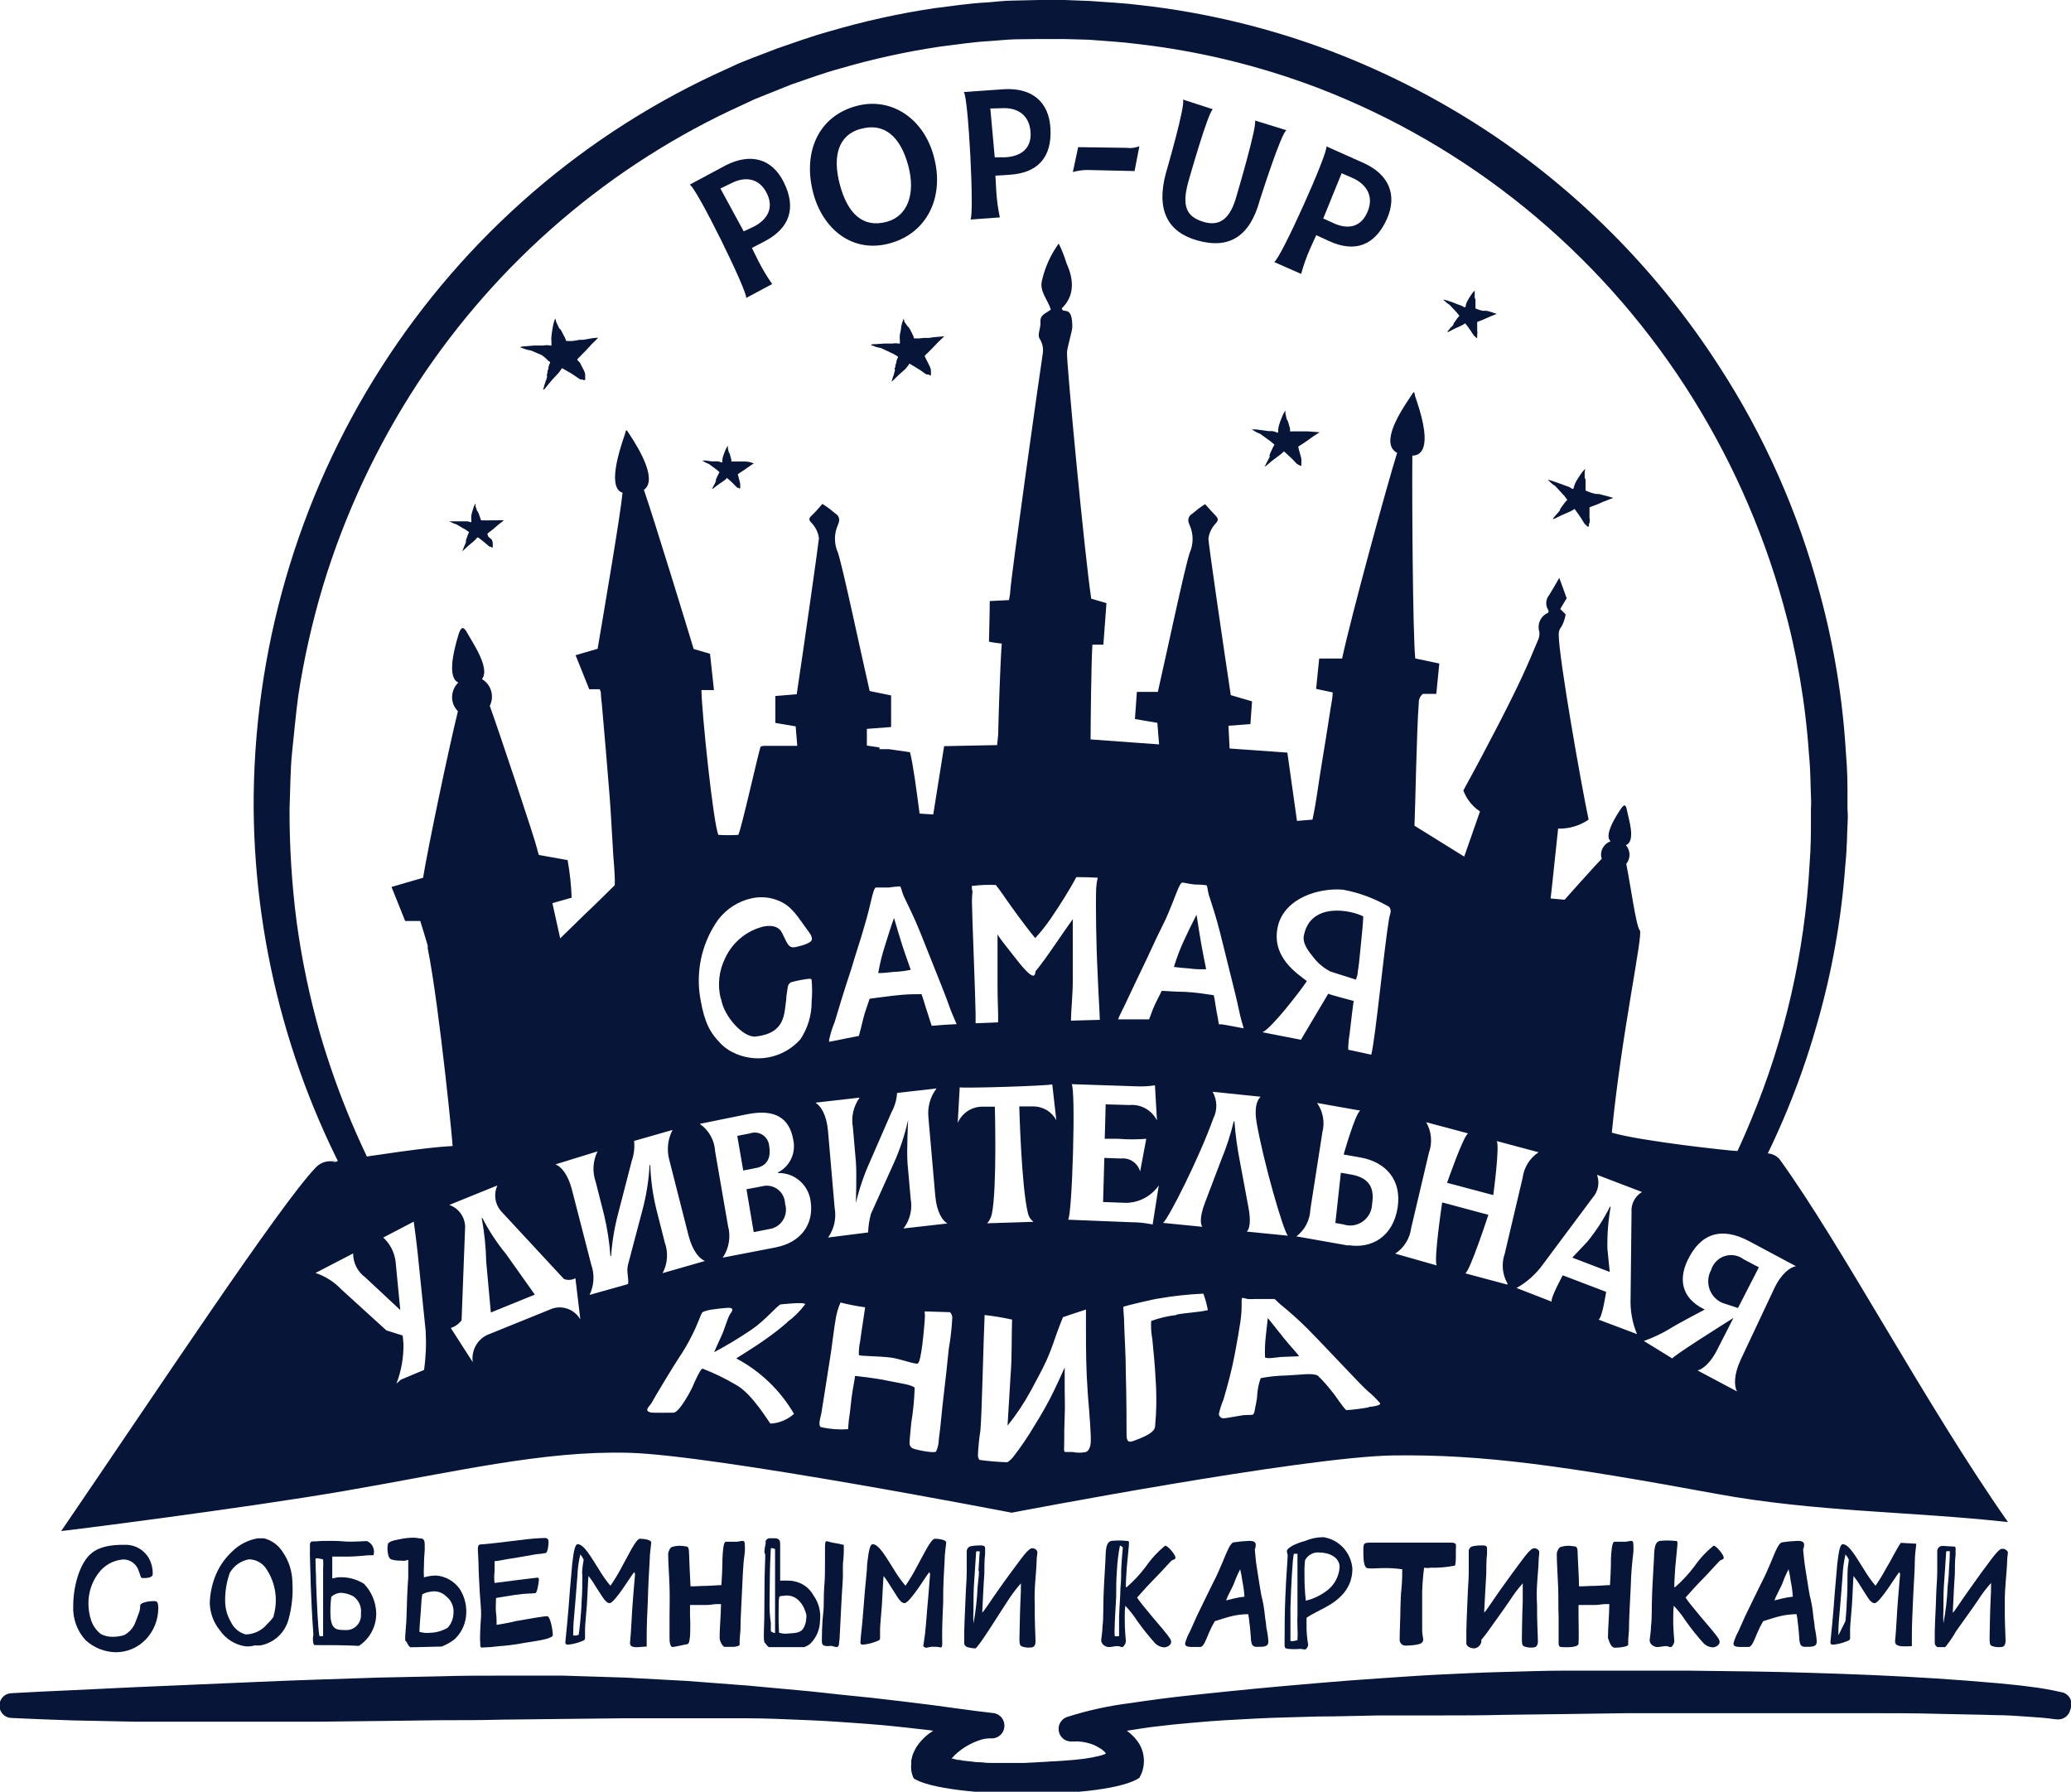 <svg width="126" height="109" viewBox="0 0 126 109" fill="none" xmlns="http://www.w3.org/2000/svg">
<g clip-path="url(#clip0_873_2754)">
<path d="M112.401 48.33C112.401 47.736 112.401 46.875 112.302 45.748C112.106 42.481 111.574 39.244 110.715 36.09C109.409 31.168 107.332 26.49 104.562 22.236C100.987 16.698 96.348 11.948 90.922 8.269C87.821 6.179 84.496 4.453 81.011 3.122C77.272 1.705 73.375 0.762 69.408 0.315C68.395 0.184 67.324 0.137 66.299 0.059L64.777 0H64.01C63.694 0 63.472 0 63.197 0L61.622 0.036C61.089 0.036 60.562 0.113 60.035 0.148C58.97 0.202 57.916 0.368 56.845 0.499C54.693 0.82 52.565 1.29 50.475 1.905C49.416 2.19 48.38 2.576 47.326 2.932C46.811 3.122 46.295 3.336 45.775 3.526L44.996 3.835L44.235 4.185C35.633 8.029 28.324 14.336 23.208 22.332C18.091 30.328 15.389 39.665 15.432 49.196C15.509 57.95 17.916 66.52 22.399 74.002C22.91 73.804 23.432 73.635 23.962 73.498C22.052 70.14 20.541 66.566 19.46 62.849C18.832 60.634 18.36 58.377 18.049 56.094C17.753 53.807 17.608 51.503 17.616 49.196C17.663 48.08 17.657 46.822 17.774 45.73C17.891 44.638 17.996 43.456 18.148 42.311C18.496 40.046 19.001 37.808 19.659 35.615C20.989 31.253 22.929 27.108 25.419 23.304C30.298 15.882 37.151 10.012 45.183 6.375L45.909 6.037L46.647 5.74L48.128 5.146C49.129 4.808 50.112 4.434 51.119 4.167C53.107 3.586 55.132 3.142 57.178 2.837C58.197 2.713 59.204 2.552 60.217 2.499C60.72 2.463 61.224 2.41 61.727 2.392L63.226 2.374H63.946H64.713L66.235 2.416C67.218 2.499 68.178 2.541 69.162 2.671C72.925 3.098 76.622 3.995 80.168 5.342C89.342 8.862 97.181 15.237 102.56 23.553C105.182 27.607 107.178 32.043 108.479 36.707C109.321 39.708 109.85 42.789 110.059 45.902C110.165 46.982 110.147 47.813 110.177 48.365C110.206 48.917 110.177 49.214 110.177 49.214C110.177 49.214 110.177 49.511 110.177 50.081C110.177 50.651 110.177 51.523 110.095 52.574C109.8 57.918 108.6 63.171 106.547 68.102C105.789 69.954 104.909 71.753 103.913 73.486C104.501 73.51 105.088 73.572 105.669 73.67C107.782 70.108 109.423 66.281 110.551 62.285C111.455 59.146 112.03 55.918 112.267 52.657C112.384 51.505 112.372 50.686 112.407 50.105C112.442 49.523 112.401 49.267 112.401 49.267C112.401 49.267 112.401 48.911 112.401 48.33Z" fill="#061538"/>
<path d="M90.634 18.954L90.447 18.907H90.359H90.306H90.189L89.984 18.847L89.856 18.8C89.825 18.789 89.795 18.775 89.768 18.758V18.628C89.773 18.578 89.773 18.529 89.768 18.479V18.313C89.768 18.206 89.768 18.153 89.721 18.141V17.832C89.726 17.779 89.726 17.725 89.721 17.672C89.633 17.76 89.555 17.858 89.487 17.963C89.414 18.069 89.347 18.18 89.288 18.295C89.243 18.374 89.207 18.457 89.182 18.544C89.182 18.622 89.182 18.639 89.141 18.687H89.077C89 18.629 88.912 18.587 88.819 18.562L88.673 18.509L88.398 18.402L88.035 18.277C87.894 18.236 87.812 18.218 87.812 18.236L87.906 18.319C87.988 18.406 88.083 18.48 88.187 18.538L88.533 18.907C88.608 18.983 88.678 19.064 88.743 19.15L88.79 19.215L88.72 19.292L88.638 19.393L88.562 19.506L88.468 19.637C88.433 19.696 88.41 19.738 88.427 19.749L88.334 19.874H88.304L88.181 20.023C88.141 20.081 88.096 20.137 88.047 20.189C88.047 20.189 88.047 20.189 88.129 20.189C88.352 20.062 88.582 19.949 88.819 19.85L88.989 19.767L89.095 19.702L89.141 19.666L89.177 19.714C89.288 19.848 89.391 19.989 89.487 20.135L89.639 20.367C89.639 20.367 89.686 20.438 89.703 20.444L89.774 20.497L89.809 20.551C89.809 20.598 89.85 20.586 89.873 20.521V20.468C89.873 20.432 89.873 20.39 89.873 20.367C89.892 20.281 89.892 20.192 89.873 20.106V19.797V19.637V19.589L89.973 19.548L90.213 19.453L90.336 19.399L90.529 19.316C90.64 19.263 90.751 19.215 90.88 19.168L91.062 19.096L90.634 18.954Z" fill="#061538"/>
<path d="M30.162 31.656H29.711C29.639 31.662 29.566 31.662 29.494 31.656H29.354H29.26C29.26 31.62 29.26 31.596 29.225 31.525C29.19 31.454 29.19 31.436 29.178 31.389L29.119 31.234C29.078 31.134 29.049 31.086 29.026 31.08L28.926 30.783C28.933 30.73 28.933 30.676 28.926 30.623C28.861 30.73 28.811 30.846 28.78 30.967C28.739 31.086 28.686 31.288 28.675 31.347C28.666 31.436 28.666 31.526 28.675 31.614C28.678 31.664 28.678 31.713 28.675 31.763H28.61C28.521 31.725 28.425 31.709 28.329 31.715H28.171H27.931H27.545C27.404 31.715 27.322 31.715 27.322 31.715L27.439 31.763C27.542 31.822 27.653 31.868 27.767 31.899L28.206 32.154C28.301 32.203 28.391 32.261 28.476 32.327L28.54 32.374L28.493 32.469L28.44 32.594C28.44 32.635 28.411 32.677 28.399 32.718L28.347 32.873C28.347 32.938 28.347 32.986 28.347 32.992L28.288 33.14C28.258 33.197 28.232 33.256 28.212 33.318C28.187 33.387 28.158 33.455 28.124 33.52C28.124 33.52 28.124 33.52 28.195 33.478C28.38 33.295 28.575 33.122 28.78 32.962C28.829 32.921 28.877 32.878 28.921 32.831L29.002 32.742L29.038 32.695H29.09C29.219 32.801 29.365 32.897 29.5 33.015L29.711 33.199C29.735 33.223 29.763 33.243 29.793 33.259H29.875L29.922 33.306C29.957 33.342 29.98 33.306 29.98 33.259C29.983 33.239 29.983 33.219 29.98 33.199C29.977 33.164 29.977 33.128 29.98 33.092C29.98 33.005 29.962 32.918 29.927 32.837L29.711 32.647L29.658 32.505V32.463L29.74 32.392L29.951 32.232L30.05 32.149L30.208 32.012C30.303 31.927 30.403 31.848 30.507 31.775L30.659 31.65C30.478 31.638 30.308 31.644 30.162 31.656Z" fill="#061538"/>
<path d="M45.312 28.077H44.897C44.832 28.077 44.762 28.077 44.703 28.077H44.575H44.493V27.958C44.484 27.916 44.472 27.874 44.458 27.834L44.416 27.685C44.416 27.59 44.364 27.543 44.346 27.537L44.282 27.264C44.287 27.214 44.287 27.165 44.282 27.115C44.213 27.207 44.158 27.309 44.118 27.418C44.077 27.519 44.013 27.697 43.995 27.75C43.971 27.828 43.955 27.907 43.948 27.988C43.948 28.059 43.948 28.077 43.948 28.13H43.89C43.811 28.091 43.725 28.069 43.638 28.065H43.497H43.281L42.929 28.017C42.801 28.017 42.725 28.017 42.725 28.017C42.76 28.034 42.793 28.054 42.824 28.077C42.915 28.138 43.013 28.186 43.117 28.219L43.492 28.492C43.573 28.546 43.65 28.608 43.72 28.676L43.773 28.724L43.731 28.807L43.673 28.914L43.62 29.027L43.562 29.157C43.562 29.216 43.527 29.264 43.562 29.264L43.497 29.395C43.497 29.442 43.433 29.507 43.415 29.549C43.391 29.61 43.359 29.668 43.322 29.721C43.322 29.721 43.322 29.721 43.386 29.721C43.573 29.568 43.769 29.425 43.972 29.294L44.112 29.193L44.194 29.116L44.229 29.074L44.27 29.11C44.381 29.211 44.504 29.311 44.621 29.43L44.797 29.614C44.817 29.637 44.841 29.657 44.867 29.674H44.938L44.978 29.715C44.978 29.751 45.025 29.715 45.037 29.68V29.62C45.031 29.589 45.031 29.556 45.037 29.525C45.041 29.446 45.029 29.368 45.002 29.294L44.932 29.021L44.891 28.884V28.849L44.973 28.789L45.172 28.659L45.271 28.593C45.324 28.558 45.371 28.516 45.429 28.48C45.488 28.445 45.611 28.356 45.716 28.285L45.862 28.19C45.599 28.089 45.447 28.077 45.312 28.077Z" fill="#061538"/>
<path d="M56.786 20.515L56.534 20.556H56.429H56.353H56.206L55.925 20.586H55.615C55.599 20.531 55.58 20.477 55.557 20.425C55.533 20.366 55.505 20.309 55.475 20.253L55.381 20.063C55.316 19.939 55.27 19.879 55.24 19.879L55.03 19.588C55.018 19.52 55.001 19.452 54.977 19.387C54.912 19.537 54.863 19.695 54.831 19.856C54.831 20.016 54.76 20.277 54.749 20.354C54.734 20.471 54.734 20.588 54.749 20.704C54.749 20.805 54.749 20.829 54.749 20.9H54.667C54.545 20.878 54.42 20.878 54.298 20.9H54.099H53.783L53.285 20.936C53.098 20.936 52.992 20.936 52.998 20.995L53.151 21.049C53.293 21.11 53.442 21.151 53.595 21.173L54.181 21.447C54.308 21.498 54.43 21.564 54.544 21.642L54.632 21.69C54.632 21.731 54.632 21.773 54.591 21.814L54.538 21.981C54.538 22.04 54.538 22.093 54.497 22.153C54.456 22.212 54.497 22.295 54.456 22.355C54.415 22.414 54.427 22.509 54.456 22.509L54.397 22.711C54.397 22.788 54.333 22.889 54.321 22.948C54.299 23.039 54.272 23.128 54.239 23.215C54.239 23.215 54.239 23.215 54.327 23.15C54.55 22.92 54.784 22.702 55.03 22.497C55.089 22.44 55.144 22.378 55.194 22.313L55.287 22.188L55.328 22.123L55.398 22.159C55.58 22.271 55.779 22.378 55.984 22.515L56.277 22.723C56.311 22.747 56.349 22.767 56.388 22.782H56.499L56.569 22.829C56.616 22.873 56.64 22.849 56.64 22.758C56.64 22.758 56.64 22.705 56.64 22.681C56.634 22.636 56.634 22.59 56.64 22.545C56.625 22.432 56.589 22.323 56.534 22.224L56.353 21.862L56.265 21.684V21.636L56.37 21.535L56.61 21.298L56.727 21.179L56.921 20.977C57.032 20.859 57.137 20.752 57.272 20.627L57.453 20.455L56.786 20.515Z" fill="#061538"/>
<path d="M79.57 26.243H79.031H78.767H78.603C78.565 26.249 78.525 26.249 78.487 26.243C78.49 26.192 78.49 26.14 78.487 26.089C78.477 26.03 78.461 25.972 78.44 25.916L78.387 25.721C78.352 25.596 78.317 25.531 78.287 25.525L78.206 25.163C78.21 25.097 78.21 25.032 78.206 24.967C78.12 25.093 78.049 25.228 77.995 25.37C77.936 25.507 77.854 25.744 77.831 25.816C77.795 25.917 77.773 26.023 77.766 26.13C77.766 26.225 77.766 26.249 77.766 26.314H77.69C77.587 26.26 77.473 26.229 77.357 26.225H77.169L76.882 26.184L76.42 26.124C76.244 26.124 76.145 26.124 76.151 26.124L76.279 26.195C76.399 26.278 76.529 26.343 76.666 26.391L77.163 26.748C77.271 26.821 77.372 26.902 77.468 26.991L77.538 27.056L77.474 27.163L77.403 27.305L77.333 27.454L77.257 27.632C77.257 27.703 77.204 27.768 77.257 27.774L77.169 27.947C77.134 28.018 77.082 28.101 77.058 28.154C77.025 28.235 76.984 28.313 76.935 28.386C76.935 28.386 76.935 28.386 77.023 28.344C77.26 28.133 77.508 27.934 77.766 27.751L77.948 27.614L78.059 27.513L78.106 27.46L78.165 27.501C78.311 27.644 78.475 27.774 78.627 27.929L78.855 28.172C78.882 28.203 78.913 28.23 78.949 28.249L79.043 28.291L79.101 28.35V28.315C79.136 28.362 79.165 28.35 79.177 28.267C79.18 28.244 79.18 28.22 79.177 28.196C79.171 28.153 79.171 28.109 79.177 28.065C79.185 27.961 79.171 27.855 79.136 27.757L79.037 27.395L78.99 27.21V27.163L79.107 27.092L79.37 26.92L79.499 26.831L79.71 26.682C79.832 26.588 79.959 26.5 80.091 26.421L80.29 26.296L79.57 26.243Z" fill="#061538"/>
<path d="M35.712 20.633L35.442 20.675H35.325H35.243L35.085 20.705C34.984 20.724 34.883 20.738 34.781 20.746H34.453C34.432 20.688 34.409 20.63 34.383 20.574C34.356 20.51 34.325 20.449 34.289 20.39L34.184 20.182C34.113 20.046 34.061 19.986 34.026 19.986L33.844 19.595C33.828 19.52 33.806 19.447 33.78 19.375C33.71 19.54 33.661 19.714 33.633 19.891C33.598 20.058 33.563 20.349 33.551 20.432C33.537 20.558 33.537 20.685 33.551 20.811C33.551 20.918 33.551 20.948 33.551 21.019H33.464C33.33 20.991 33.193 20.991 33.059 21.019C32.987 21.023 32.915 21.023 32.843 21.019H32.503L31.965 21.067C31.76 21.067 31.649 21.108 31.654 21.138L31.824 21.191C31.978 21.256 32.139 21.3 32.304 21.322L32.954 21.601C33.106 21.704 33.246 21.826 33.37 21.963L33.469 22.017C33.469 22.064 33.469 22.111 33.422 22.153L33.37 22.337C33.37 22.396 33.37 22.456 33.329 22.521C33.288 22.586 33.329 22.675 33.288 22.741C33.247 22.806 33.288 22.913 33.288 22.907L33.229 23.127L33.2 23.156C33.2 23.245 33.136 23.358 33.124 23.417C33.103 23.517 33.074 23.614 33.036 23.708H33.065C33.065 23.708 33.065 23.708 33.159 23.637C33.379 23.348 33.616 23.073 33.867 22.812C33.93 22.749 33.989 22.681 34.043 22.61L34.143 22.468L34.184 22.396L34.26 22.432C34.465 22.557 34.681 22.663 34.892 22.806L35.214 23.026C35.251 23.054 35.292 23.076 35.337 23.091H35.454L35.53 23.144V23.109C35.583 23.15 35.612 23.109 35.606 23.032C35.6 22.954 35.606 22.972 35.606 22.948C35.598 22.899 35.598 22.849 35.606 22.8C35.588 22.678 35.546 22.561 35.483 22.456L35.284 22.064L35.126 21.904V21.85L35.237 21.738L35.495 21.476L35.624 21.346L35.829 21.126C35.944 20.989 36.07 20.86 36.203 20.74L36.396 20.544C36.127 20.556 35.893 20.592 35.712 20.633Z" fill="#061538"/>
<path d="M97.507 30.112L97.284 30.053H97.185H97.115L96.98 30.023C96.894 30.005 96.81 29.979 96.728 29.946L96.57 29.887L96.465 29.839C96.465 29.792 96.465 29.762 96.465 29.679C96.465 29.596 96.465 29.56 96.465 29.501V29.299C96.465 29.169 96.465 29.103 96.412 29.085V28.717C96.428 28.653 96.438 28.588 96.441 28.521C96.335 28.628 96.239 28.746 96.154 28.872C96.067 28.996 95.938 29.204 95.903 29.269C95.849 29.363 95.806 29.463 95.774 29.566C95.745 29.655 95.745 29.685 95.721 29.738H95.645C95.555 29.662 95.449 29.607 95.335 29.578L95.159 29.513L94.884 29.412L94.445 29.258C94.281 29.204 94.182 29.18 94.182 29.204L94.299 29.311C94.398 29.415 94.51 29.504 94.632 29.578L95.048 30.029C95.14 30.119 95.222 30.219 95.294 30.326L95.353 30.403L95.27 30.498L95.165 30.623L95.072 30.753C95.036 30.801 94.99 30.86 94.96 30.908C94.931 30.955 94.884 31.032 94.908 31.044L94.785 31.193C94.732 31.246 94.668 31.323 94.632 31.365C94.58 31.436 94.524 31.503 94.463 31.567C94.463 31.567 94.463 31.567 94.556 31.567C94.829 31.422 95.108 31.291 95.394 31.175C95.465 31.147 95.536 31.115 95.604 31.08L95.733 31.003L95.791 30.961L95.838 31.015C95.956 31.187 96.084 31.347 96.201 31.531L96.377 31.822C96.4 31.854 96.425 31.884 96.453 31.911L96.535 31.976L96.582 32.041V32.006C96.582 32.059 96.64 32.053 96.67 32.006V31.935C96.67 31.893 96.67 31.846 96.705 31.816C96.727 31.712 96.727 31.605 96.705 31.501V31.121V30.937V30.866L96.828 30.813L97.12 30.706L97.267 30.646L97.501 30.54L97.928 30.373L98.151 30.29C97.882 30.207 97.682 30.154 97.507 30.112Z" fill="#061538"/>
<path fill-rule="evenodd" clip-rule="evenodd" d="M54.151 14.799C56.416 14.176 57.464 11.973 56.826 9.569C56.24 7.254 54.256 5.859 52.084 6.453C49.742 7.094 48.835 9.32 49.479 11.748C50.064 13.95 51.879 15.434 54.151 14.799ZM52.394 7.836C53.77 7.456 54.777 8.269 55.263 10.092C55.719 11.813 55.204 13.155 53.952 13.493C52.5 13.891 51.563 12.989 51.095 11.226C50.626 9.463 51.03 8.198 52.371 7.836H52.394Z" fill="#061538"/>
<path fill-rule="evenodd" clip-rule="evenodd" d="M59.039 13.356L60.83 13.225C60.719 12.701 60.646 12.169 60.614 11.634L60.561 10.685L61.421 10.631C63.09 10.53 64.015 9.616 63.909 7.8C63.816 6.191 62.785 5.342 61.117 5.425L58.635 5.598C58.916 5.835 59.29 13.154 59.039 13.356ZM60.941 6.583C61.896 6.524 62.616 6.987 62.698 8.014C62.779 9.04 62.112 9.521 61.14 9.569H60.52L60.251 6.601L60.941 6.583Z" fill="#061538"/>
<path fill-rule="evenodd" clip-rule="evenodd" d="M77.516 15.938L79.161 16.663C79.303 16.145 79.483 15.639 79.699 15.149L80.08 14.306L80.864 14.668C82.386 15.363 83.627 14.989 84.377 13.326C85.027 11.866 84.505 10.62 82.983 9.925L80.695 8.904C80.853 9.213 77.861 15.873 77.516 15.938ZM82.304 10.833C83.177 11.231 83.604 11.979 83.188 12.917C82.773 13.855 81.971 13.973 81.093 13.558L80.507 13.291L81.625 10.537L82.304 10.833Z" fill="#061538"/>
<path fill-rule="evenodd" clip-rule="evenodd" d="M45.393 18.128L46.98 17.279C46.673 16.842 46.397 16.384 46.154 15.908L45.745 15.083L46.512 14.685C47.999 13.913 48.49 12.702 47.682 11.076C46.962 9.645 45.68 9.295 44.17 10.049L41.957 11.236C42.314 11.278 45.54 17.837 45.393 18.128ZM44.492 11.147C45.347 10.708 46.19 10.839 46.646 11.741C47.103 12.643 46.699 13.367 45.833 13.801L45.247 14.074L43.83 11.468L44.492 11.147Z" fill="#061538"/>
<path fill-rule="evenodd" clip-rule="evenodd" d="M66.152 10.341L69.026 10.406L69.319 8.898C69.065 8.997 68.792 9.03 68.522 8.993L65.595 8.952L65.273 10.466C65.559 10.385 65.855 10.343 66.152 10.341Z" fill="#061538"/>
<path fill-rule="evenodd" clip-rule="evenodd" d="M72.844 14.626C74.8 15.178 76.047 14.371 76.644 12.186C76.644 12.186 77.961 8.031 78.271 7.924L76.351 7.331C76.521 7.574 75.239 11.896 75.239 11.896C74.864 13.273 74.249 13.783 73.266 13.51C72.159 13.195 71.896 12.531 72.294 11.07C72.294 11.07 73.512 6.761 73.793 6.648L71.966 6.055C72.171 6.304 70.93 10.542 70.93 10.542C70.333 12.774 71.041 14.121 72.844 14.626Z" fill="#061538"/>
<path fill-rule="evenodd" clip-rule="evenodd" d="M7.511 94.867C7.723 94.869 7.929 94.941 8.098 95.072C8.267 95.202 8.39 95.384 8.448 95.591C8.536 95.775 8.541 96.001 8.67 96.001C8.893 96.001 9.291 96.001 9.291 95.758C9.299 95.42 9.218 95.086 9.057 94.79C8.918 94.552 8.722 94.353 8.488 94.211C8.254 94.069 7.989 93.989 7.716 93.977C7.23 93.977 6.135 93.941 5.474 94.57C4.812 95.2 4.455 96.565 4.455 97.681C4.435 98.066 4.492 98.451 4.623 98.814C4.753 99.176 4.955 99.507 5.216 99.788C5.717 100.241 6.36 100.498 7.031 100.512C7.376 100.515 7.718 100.447 8.036 100.311C8.354 100.175 8.642 99.975 8.881 99.723C9.352 99.221 9.619 98.558 9.63 97.865C9.63 97.432 9.548 97.402 9.373 97.402C8.992 97.402 8.541 97.503 8.53 97.663C8.532 97.775 8.52 97.887 8.495 97.996C8.407 98.239 8.255 98.672 8.161 98.868C8.024 99.117 7.821 99.323 7.576 99.462C7.338 99.541 7.088 99.579 6.838 99.574C6.596 99.576 6.357 99.519 6.141 99.408C5.875 99.203 5.672 98.925 5.556 98.607C5.441 98.273 5.382 97.922 5.38 97.568C5.372 96.908 5.577 96.264 5.966 95.734C6.144 95.483 6.376 95.275 6.643 95.125C6.91 94.975 7.206 94.887 7.511 94.867Z" fill="#061538"/>
<path fill-rule="evenodd" clip-rule="evenodd" d="M16.069 93.584H15.677C15.094 93.683 14.555 93.96 14.132 94.379C13.729 94.749 13.405 95.197 13.177 95.697C12.918 96.276 12.777 96.902 12.762 97.537C12.784 98.142 13.002 98.722 13.382 99.187C13.563 99.449 13.796 99.67 14.065 99.836C14.333 100.003 14.633 100.111 14.945 100.155C15.123 100.169 15.301 100.151 15.472 100.102C15.589 100.102 15.683 100.102 15.818 100.102C16.231 100.032 16.616 99.843 16.926 99.557C17.236 99.27 17.457 98.898 17.562 98.487C17.759 97.763 17.836 97.011 17.791 96.261C17.78 95.602 17.577 94.962 17.205 94.421C16.946 94.005 16.539 93.706 16.069 93.584ZM16.655 98.333C16.547 98.496 16.419 98.646 16.274 98.778C16.113 98.977 15.912 99.139 15.683 99.252C15.455 99.364 15.205 99.425 14.951 99.431C14.756 99.379 14.574 99.284 14.419 99.154C14.263 99.024 14.137 98.861 14.05 98.677C13.812 98.276 13.691 97.815 13.698 97.347C13.694 96.776 13.791 96.209 13.985 95.673C14.11 95.46 14.28 95.276 14.482 95.136C14.684 94.995 14.914 94.901 15.156 94.86C15.373 94.864 15.586 94.924 15.775 95.034C15.963 95.144 16.121 95.3 16.233 95.489C16.499 95.901 16.674 96.366 16.745 96.853C16.815 97.34 16.781 97.837 16.643 98.309L16.655 98.333Z" fill="#061538"/>
<path fill-rule="evenodd" clip-rule="evenodd" d="M18.927 96.932C18.973 98.166 19.049 99.17 19.067 99.46C19.028 99.634 19.028 99.815 19.067 99.989C19.084 100.02 19.104 100.05 19.126 100.078C20.033 100.078 20.935 100.078 21.836 100.125C22.164 99.911 22.433 99.615 22.617 99.266C22.802 98.917 22.895 98.527 22.89 98.131C22.871 97.464 22.606 96.828 22.146 96.35C21.696 96.067 21.171 95.929 20.642 95.952C20.454 95.952 20.484 95.988 20.215 96.018C20.215 95.941 20.215 95.424 20.215 95.317C20.215 95.048 20.215 94.84 20.215 94.694C20.548 94.694 20.835 94.694 21.239 94.694C21.643 94.694 22.381 94.611 22.462 94.611C22.533 94.617 22.603 94.617 22.673 94.611C22.755 94.611 22.738 94.557 22.755 94.391C22.753 94.253 22.71 94.119 22.633 94.005C22.556 93.891 22.448 93.802 22.322 93.75C22.211 93.75 21.69 93.786 21.28 93.786C20.87 93.786 20.794 93.738 20.191 93.738C19.799 93.738 19.453 93.738 19.243 93.768H19.114C18.944 93.768 18.856 93.768 18.856 94.011V94.344C18.856 94.385 18.856 94.421 18.856 94.445C18.85 94.514 18.85 94.583 18.856 94.652C18.886 95.418 18.891 96.237 18.927 96.932ZM20.156 97.139C20.318 96.992 20.524 96.906 20.741 96.896C20.998 96.912 21.249 96.98 21.479 97.098C21.651 97.214 21.788 97.377 21.873 97.568C21.958 97.759 21.988 97.971 21.959 98.178C21.971 98.309 21.955 98.44 21.912 98.564C21.869 98.687 21.8 98.8 21.71 98.894C21.62 98.988 21.511 99.06 21.39 99.107C21.269 99.153 21.14 99.173 21.011 99.164C20.49 99.164 20.361 99.098 20.215 98.849C20.153 98.688 20.117 98.517 20.109 98.344C20.089 97.942 20.105 97.539 20.156 97.139ZM19.436 94.819C19.512 94.824 19.587 94.842 19.658 94.872C19.671 95.07 19.671 95.268 19.658 95.466C19.658 96.303 19.658 96.35 19.658 96.908C19.658 97.567 19.658 98 19.658 98.588C19.658 98.956 19.658 99.532 19.658 99.532H19.436C19.348 99.14 19.278 97.537 19.231 96.255C19.231 95.662 19.196 95.448 19.196 94.807C19.276 94.791 19.358 94.795 19.436 94.819Z" fill="#061538"/>
<path fill-rule="evenodd" clip-rule="evenodd" d="M24.733 98.339C24.733 98.743 24.628 99.526 24.657 99.776C24.657 99.841 24.704 99.841 24.745 99.894C24.789 100.015 24.862 100.123 24.956 100.209C25.594 100.209 26.232 100.173 26.87 100.167C27.149 100.06 27.412 99.912 27.649 99.728C28.042 99.367 28.292 98.873 28.351 98.339C28.423 97.753 28.288 97.16 27.971 96.665C27.806 96.433 27.593 96.239 27.348 96.098C27.102 95.956 26.829 95.87 26.548 95.846C26.292 95.847 26.038 95.885 25.793 95.959C25.777 95.73 25.777 95.499 25.793 95.27C25.793 94.522 25.863 94.41 25.84 94.012C25.84 93.864 25.84 93.703 25.723 93.62C25.661 93.59 25.592 93.578 25.524 93.585C25.406 93.562 25.286 93.548 25.166 93.543C24.881 93.546 24.597 93.577 24.318 93.638C23.82 93.721 23.644 93.822 23.603 93.917C23.564 94.113 23.564 94.315 23.603 94.51C23.633 94.695 23.691 94.819 23.808 94.867C23.998 94.924 24.196 94.948 24.394 94.938C24.544 94.966 24.699 94.948 24.839 94.885C24.839 95.217 24.839 95.626 24.839 95.941C24.768 96.926 24.757 97.538 24.733 98.339ZM25.629 97.585C25.638 97.386 25.658 97.188 25.688 96.992C25.853 96.901 26.034 96.845 26.22 96.826C26.39 96.793 26.564 96.804 26.729 96.857C26.893 96.91 27.042 97.003 27.163 97.128C27.311 97.246 27.427 97.4 27.502 97.575C27.577 97.75 27.607 97.941 27.59 98.131C27.584 98.462 27.459 98.778 27.239 99.022C26.912 99.213 26.544 99.319 26.168 99.33C25.949 99.354 25.728 99.334 25.518 99.271C25.518 98.939 25.606 98.096 25.629 97.585Z" fill="#061538"/>
<path fill-rule="evenodd" clip-rule="evenodd" d="M29.219 99.96C29.219 100.173 29.219 100.227 29.33 100.227C29.677 100.218 30.022 100.19 30.366 100.144C30.782 100.116 31.196 100.066 31.607 99.995C32.117 99.9 32.825 99.817 33.246 99.699C33.498 99.621 33.633 99.556 33.633 99.473C33.633 99.153 33.475 98.333 33.299 98.322C33.123 98.31 32.128 98.488 31.385 98.618C30.998 98.714 30.608 98.789 30.214 98.844C30.214 98.577 30.214 98.416 30.179 98.138C30.144 97.859 30.179 97.431 30.179 97.212C30.436 97.164 30.963 97.081 31.35 97.022C32.075 96.915 32.362 96.956 32.579 96.915C32.667 96.915 32.778 96.321 32.784 96.131C32.79 95.941 32.719 95.977 32.626 95.983C32.427 96.012 31.923 96.06 31.256 96.149C30.671 96.226 30.155 96.297 30.085 96.297C30.061 96.055 30.063 95.81 30.091 95.567C30.091 95.353 30.091 95.14 30.091 94.974C30.267 94.974 30.676 94.873 31.127 94.807C31.578 94.742 32.239 94.612 32.655 94.546C32.84 94.537 33.024 94.514 33.205 94.475C33.317 94.439 33.387 94 33.369 93.751C33.369 93.725 33.363 93.699 33.352 93.675C33.341 93.651 33.326 93.63 33.307 93.612C33.287 93.594 33.265 93.581 33.241 93.572C33.216 93.563 33.19 93.559 33.164 93.561C32.7 93.574 32.237 93.612 31.777 93.674L30.021 93.882C29.435 93.947 29.494 93.935 29.242 93.953C28.99 93.971 29.09 94.267 29.113 95.104C29.113 95.543 29.154 96.202 29.189 96.885C29.224 97.431 29.277 97.847 29.271 98.274C29.23 98.897 29.184 99.604 29.219 99.96Z" fill="#061538"/>
<path fill-rule="evenodd" clip-rule="evenodd" d="M39.527 94.925C39.527 94.486 39.62 93.975 39.62 93.827C39.62 93.679 39.181 93.607 38.935 93.607C38.69 93.607 38.186 94.694 37.765 95.448C37.575 95.8 37.366 96.141 37.138 96.469C36.88 96.159 36.648 95.83 36.442 95.483C35.944 94.7 35.523 93.94 35.148 93.94C35.013 93.94 34.919 94.201 34.814 95.127C34.785 95.495 34.726 96.154 34.668 96.801C34.609 97.561 34.568 98.184 34.51 98.73C34.44 99.419 34.416 99.71 34.398 99.882C34.381 100.054 34.48 100.048 34.592 100.048C34.809 100.025 35.023 99.977 35.23 99.905L35.481 99.81C35.546 99.781 35.593 99.751 35.593 99.662C35.593 99.573 35.593 99.223 35.593 99.122C35.593 98.873 35.663 98.231 35.704 97.656C35.751 96.961 35.774 96.089 35.803 95.875C35.956 96.061 36.093 96.26 36.213 96.469C36.611 97.062 36.828 97.525 37.091 97.525C37.249 97.525 37.624 97.032 37.899 96.635C38.175 96.237 38.397 95.881 38.584 95.638L38.637 95.75C38.602 96.213 38.561 96.688 38.52 97.151C38.444 97.976 38.397 99.365 38.333 99.911C38.274 100.356 38.977 100.167 39.345 100.167C39.347 100.147 39.347 100.127 39.345 100.107C39.345 100.012 39.345 99.751 39.345 99.514C39.345 98.772 39.386 98.101 39.41 97.49C39.439 96.326 39.492 95.566 39.527 94.925ZM35.429 95.744C35.429 96.273 35.429 96.931 35.382 97.472C35.382 97.81 35.335 98.237 35.306 98.617C35.265 99.086 35.23 99.27 35.206 99.454C35.1 99.496 34.985 99.508 34.873 99.49C34.873 99.205 34.873 98.896 34.937 98.231C35.002 97.567 35.066 96.659 35.13 95.857C35.147 95.421 35.205 94.987 35.306 94.563C35.389 94.657 35.459 94.763 35.511 94.878C35.476 95.109 35.429 95.323 35.411 95.744H35.429Z" fill="#061538"/>
<path fill-rule="evenodd" clip-rule="evenodd" d="M44.054 100.185H44.674C44.856 100.155 44.996 100.113 44.996 100.066C44.996 99.811 44.996 99.68 45.049 99.175C45.049 98.463 45.119 97.43 45.16 96.469C45.195 95.65 45.23 94.979 45.301 94.534C45.329 94.305 45.329 94.074 45.301 93.845C45.299 93.816 45.287 93.789 45.266 93.769C45.245 93.749 45.218 93.738 45.189 93.738C45.066 93.738 44.885 93.804 44.744 93.792H44.159C44.001 93.792 43.972 94.468 43.954 94.813C43.954 95.406 43.913 96.083 43.89 96.427L43.006 96.475C42.614 96.475 42.315 96.51 42.011 96.504C41.975 95.911 41.946 95.074 41.929 94.664C41.911 94.255 41.929 94.071 41.706 94.071C41.575 94.048 41.441 94.036 41.308 94.035C41.167 94.042 41.028 94.066 40.892 94.106C40.764 94.142 40.652 94.415 40.652 94.516C40.652 95.109 40.711 95.739 40.734 96.522C40.758 97.306 40.734 97.638 40.734 98.339C40.734 98.831 40.734 99.223 40.734 99.603C40.734 99.817 40.734 99.864 40.769 99.995C40.805 100.125 40.828 100.167 40.892 100.191H40.945C41.068 100.191 41.718 100.03 41.77 100.03C41.94 100.03 41.946 99.811 41.981 99.532C42.003 99.111 42.003 98.689 41.981 98.267C41.981 98.208 41.981 97.858 41.981 97.638C42.198 97.638 42.596 97.638 42.988 97.638C43.217 97.638 43.345 97.597 43.574 97.585H43.866C43.866 98.214 43.773 99.11 43.784 99.644C43.791 99.748 43.819 99.849 43.865 99.942C43.911 100.035 43.975 100.117 44.054 100.185Z" fill="#061538"/>
<path fill-rule="evenodd" clip-rule="evenodd" d="M51.335 94.082C51.335 94.041 51.335 93.987 51.335 93.975C51.194 93.975 51.153 93.922 50.978 93.904C50.75 93.873 50.525 93.823 50.304 93.756C50.181 93.756 50.205 93.958 50.193 94.124C50.193 94.444 50.193 94.718 50.193 95.109C50.193 95.667 50.193 95.982 50.146 96.54C50.099 97.098 50.146 97.68 50.082 98.154C50.018 98.629 50 99.567 50 99.793C50 100.018 50.041 100.089 50.199 100.125C50.357 100.161 50.439 100.125 50.556 100.125C50.673 100.125 50.831 100.22 50.919 100.196C50.95 100.189 50.978 100.172 50.999 100.147C51.02 100.123 51.033 100.092 51.036 100.06C51.075 99.804 51.096 99.546 51.101 99.288C51.142 98.499 51.206 97.086 51.259 96.374C51.311 95.661 51.259 95.584 51.288 95.074C51.329 94.745 51.344 94.413 51.335 94.082Z" fill="#061538"/>
<path fill-rule="evenodd" clip-rule="evenodd" d="M46.499 98.434C46.499 98.843 46.435 99.621 46.499 99.876C46.499 99.941 46.546 99.941 46.587 99.995C46.634 100.079 46.7 100.15 46.78 100.203H48.923C49.061 100.154 49.19 100.082 49.303 99.989C49.672 99.623 49.883 99.123 49.889 98.6C49.954 98.051 49.812 97.497 49.491 97.051C49.369 96.83 49.201 96.64 48.999 96.492C48.796 96.344 48.565 96.243 48.32 96.196C48.217 96.17 48.11 96.158 48.004 96.16C47.825 96.148 47.645 96.148 47.465 96.16C47.465 95.994 47.465 95.567 47.465 95.27C47.465 94.973 47.465 94.825 47.465 94.546C47.465 94.267 47.465 94.231 47.465 94.011C47.465 93.792 47.465 93.703 47.331 93.62C47.268 93.591 47.2 93.577 47.132 93.578H47.003H46.769C46.687 93.62 46.581 93.667 46.581 93.786V93.911C46.544 94.052 46.52 94.198 46.511 94.344C46.5 94.419 46.517 94.495 46.558 94.558C46.558 94.985 46.523 95.513 46.517 95.97C46.517 96.914 46.499 97.638 46.499 98.434ZM47.372 98C47.372 97.33 47.372 97.407 47.418 97.128C47.489 97.092 47.568 97.078 47.647 97.086C47.819 97.046 47.999 97.053 48.169 97.105C48.338 97.157 48.491 97.253 48.613 97.383C48.789 97.562 48.92 97.782 48.993 98.024C49.059 98.16 49.08 98.314 49.052 98.463C49.046 98.7 48.971 98.93 48.835 99.122C48.636 99.354 48.326 99.342 47.98 99.372C47.784 99.399 47.584 99.382 47.395 99.324C47.383 99.01 47.36 98.535 47.372 98ZM46.833 96.41C46.833 95.537 46.874 94.516 46.897 94.184H47.009C47.06 94.195 47.109 94.213 47.155 94.237C47.155 94.302 47.155 94.546 47.155 94.742C47.155 95.145 47.155 95.371 47.155 95.78C47.155 96.19 47.155 96.374 47.155 96.724C47.155 97.074 47.155 97.318 47.155 97.656C47.155 98.315 47.155 98.897 47.155 99.342C47.059 99.336 46.968 99.296 46.897 99.229C46.897 99.063 46.897 98.915 46.897 98.713C46.775 97.941 46.833 97.3 46.833 96.41Z" fill="#061538"/>
<path fill-rule="evenodd" clip-rule="evenodd" d="M57.471 94.925C57.471 94.486 57.565 93.975 57.565 93.827C57.565 93.679 57.132 93.607 56.88 93.607C56.628 93.607 56.13 94.694 55.709 95.448C55.521 95.799 55.314 96.14 55.089 96.469C54.829 96.16 54.594 95.83 54.386 95.483C53.894 94.7 53.467 93.94 53.092 93.94C52.958 93.94 52.864 94.201 52.758 95.127C52.758 95.495 52.671 96.154 52.618 96.801C52.554 97.561 52.513 98.184 52.46 98.73C52.384 99.419 52.36 99.71 52.349 99.882C52.337 100.054 52.425 100.048 52.536 100.048C52.754 100.026 52.968 99.978 53.174 99.905L53.432 99.81C53.49 99.781 53.543 99.751 53.543 99.662C53.543 99.573 53.543 99.223 53.543 99.122C53.543 98.873 53.613 98.231 53.654 97.656C53.701 96.961 53.724 96.089 53.76 95.875C53.908 96.063 54.043 96.261 54.163 96.469C54.562 97.062 54.749 97.525 55.042 97.525C55.2 97.525 55.574 97.032 55.855 96.635C56.136 96.237 56.347 95.881 56.54 95.638C56.552 95.677 56.568 95.714 56.587 95.75C56.552 96.213 56.517 96.688 56.476 97.151C56.394 97.976 56.347 98.813 56.283 99.365C56.23 99.81 56.195 99.959 56.172 100.125C56.172 100.178 56.277 100.226 56.33 100.238C56.382 100.25 56.57 100.178 56.728 100.178C56.886 100.178 57.061 100.178 57.225 100.22C57.272 100.22 57.301 100.22 57.319 100.107C57.337 99.994 57.319 99.751 57.319 99.514C57.319 98.772 57.36 98.101 57.383 97.49C57.372 96.326 57.442 95.566 57.471 94.925Z" fill="#061538"/>
<path fill-rule="evenodd" clip-rule="evenodd" d="M63.072 94.891C63.072 94.701 63.107 94.635 63.113 94.445C63.119 94.255 62.867 94.143 62.727 94.202C62.586 94.261 62.405 94.451 62.089 94.873C61.773 95.294 61.152 96.131 60.789 96.654C60.28 97.366 59.882 98.007 59.759 98.102C59.8 97.36 59.829 96.541 59.888 95.728C59.888 95.443 59.888 94.867 59.934 94.54C59.934 94.339 59.934 94.309 59.934 94.184C59.934 94.06 59.847 94.03 59.753 94.018C59.532 94.006 59.31 94.02 59.091 94.06C59.01 94.07 58.935 94.112 58.883 94.178C58.832 94.243 58.808 94.327 58.816 94.41C58.816 94.529 58.816 95.087 58.816 95.597C58.816 96.108 58.764 96.594 58.746 97.176C58.728 97.758 58.682 98.47 58.664 99.295C58.664 99.509 58.664 99.722 58.664 99.853C58.664 100.073 58.664 100.043 58.746 100.138C58.828 100.233 59.167 100.269 59.331 100.28C59.495 100.292 60.918 97.965 61.316 97.378C61.554 97.005 61.82 96.652 62.112 96.321C62.112 96.731 62.112 96.915 62.083 97.419C62.042 98.31 62.036 99.426 62.024 99.627C62.024 99.942 62.024 100.073 62.147 100.15C62.333 100.224 62.535 100.248 62.733 100.221C62.908 100.221 62.99 100.09 63.002 99.889C63.002 99.58 62.938 98.529 62.955 97.657C62.908 96.541 63.043 95.846 63.072 94.891ZM59.56 95.573C59.56 95.834 59.513 96.167 59.478 96.541C59.445 97.288 59.361 98.032 59.226 98.767C59.209 98.496 59.209 98.224 59.226 97.954C59.226 97.396 59.226 96.671 59.279 96.06C59.343 95.223 59.367 94.612 59.39 94.386C59.462 94.363 59.54 94.363 59.612 94.386C59.583 94.594 59.572 95.021 59.531 95.567L59.56 95.573Z" fill="#061538"/>
<path fill-rule="evenodd" clip-rule="evenodd" d="M71.24 94.974C71.375 94.844 71.504 94.903 71.516 94.755C71.527 94.606 71.065 94.03 70.889 94.03C70.442 94.394 70.048 94.819 69.718 95.295C69.374 95.756 68.981 96.178 68.547 96.553H68.495C68.495 96.221 68.53 95.681 68.559 95.295C68.624 94.529 68.688 94.066 68.688 93.882C68.688 93.698 68.624 93.757 68.466 93.734C68.207 93.709 67.946 93.709 67.687 93.734C67.248 93.734 67.277 94.398 67.254 94.921C67.23 95.443 67.172 96.215 67.142 97.04C67.113 97.865 67.142 98.459 67.078 98.933C67.078 99.23 67.014 99.58 66.996 99.77C66.996 100.067 67.3 100.198 67.459 100.198C67.617 100.198 67.845 100.138 67.986 100.138C68.126 100.138 68.208 100.216 68.29 100.198C68.372 100.18 68.489 99.99 68.495 99.859C68.501 99.729 68.419 99.165 68.43 98.429C68.43 98.215 68.43 97.948 68.466 97.687C68.731 97.966 68.97 98.27 69.18 98.595C69.525 99.082 69.898 99.548 70.298 99.99C70.443 100.124 70.629 100.204 70.825 100.216C70.977 100.216 71.27 100.103 71.252 99.859C71.238 99.771 71.2 99.689 71.141 99.622C71.054 99.491 70.958 99.366 70.854 99.248C70.649 98.981 70.345 98.654 70.122 98.376C69.677 97.835 69.391 97.509 69.18 97.188C69.437 96.891 69.882 96.399 70.35 95.924C70.637 95.639 70.989 95.235 71.24 94.974ZM68.214 95.497C68.214 95.859 68.214 96.09 68.167 96.612C68.167 97.034 68.103 97.77 68.085 98.34C68.085 98.702 68.085 99.313 68.085 99.527C67.997 99.553 67.904 99.553 67.816 99.527C67.806 99.353 67.806 99.179 67.816 99.005C67.816 98.625 67.874 97.865 67.909 97.129C67.909 96.488 67.909 96.15 67.956 95.497C67.982 95 68.043 94.506 68.138 94.019C68.138 94.019 68.313 94.096 68.313 94.161C68.313 94.226 68.261 94.547 68.214 95.502V95.497Z" fill="#061538"/>
<path fill-rule="evenodd" clip-rule="evenodd" d="M76.397 93.958C76.397 93.774 76.203 93.738 75.999 93.738C75.683 93.749 75.368 93.779 75.056 93.827C74.851 93.869 74.664 94.35 74.389 95.014C74.225 95.394 74.043 95.84 73.803 96.291C73.733 96.433 73.124 97.668 72.814 98.315C72.679 98.606 72.544 98.938 72.398 99.247C72.27 99.475 72.17 99.718 72.1 99.971C72.1 100.137 72.211 100.173 72.433 100.191H73.019C73.224 100.191 73.358 99.793 73.546 99.348C73.65 99.098 73.771 98.856 73.909 98.624C74.073 98.576 74.635 98.38 75.079 98.285C75.363 98.231 75.651 98.201 75.94 98.196C75.971 98.337 75.993 98.48 76.004 98.624C76.069 99.087 76.11 99.692 76.116 99.811C76.151 100.054 76.215 100.185 76.449 100.185C76.924 100.185 77.169 100.185 77.169 99.846C77.147 99.558 77.104 99.273 77.041 98.992C77.041 98.772 76.965 98.475 76.947 98.196C76.908 97.813 76.839 97.434 76.742 97.062C76.619 96.392 76.566 95.964 76.467 95.371C76.402 94.991 76.373 94.575 76.344 94.261C76.384 94.165 76.402 94.062 76.397 93.958ZM75.056 97.246L74.594 97.359C74.687 97.08 74.939 96.653 75.073 96.338C75.179 96.038 75.306 95.746 75.454 95.466C75.509 95.699 75.552 95.934 75.583 96.172C75.65 96.489 75.693 96.81 75.712 97.134C75.491 97.156 75.272 97.194 75.056 97.246Z" fill="#061538"/>
<path fill-rule="evenodd" clip-rule="evenodd" d="M80.273 97.972C81.111 97.556 82.281 96.897 82.281 95.425C82.242 94.953 82.048 94.508 81.73 94.161C81.411 93.815 80.987 93.587 80.525 93.514C80.143 93.511 79.765 93.588 79.413 93.739C79.182 93.799 78.957 93.879 78.74 93.977C78.511 94.09 78.306 94.232 78.295 94.351C78.283 94.469 78.342 94.505 78.342 94.612C78.342 94.897 78.248 95.9 78.201 97.135C78.16 98.025 78.154 99.105 78.154 100.067C78.154 100.292 78.242 100.292 78.406 100.31C78.64 100.331 78.875 100.331 79.109 100.31C79.196 100.31 79.325 100.346 79.395 100.346C79.466 100.346 79.577 100.198 79.589 100.067C79.515 99.638 79.481 99.203 79.489 98.767V98.417C79.676 98.286 79.887 98.168 80.273 97.972ZM78.939 99.046C78.953 99.287 78.953 99.529 78.939 99.77C78.868 99.802 78.793 99.822 78.716 99.829C78.648 99.842 78.579 99.842 78.511 99.829C78.511 99.188 78.511 98.595 78.511 97.805C78.552 96.523 78.629 94.915 78.716 94.523H78.939C78.939 94.523 78.939 95.116 78.939 95.473C78.939 96.381 78.939 96.624 78.939 97.366V98.274C78.921 98.577 78.939 98.767 78.939 99.046ZM79.448 97.378C79.385 96.828 79.357 96.275 79.366 95.722C79.356 95.45 79.368 95.178 79.401 94.909C79.486 94.753 79.613 94.626 79.769 94.544C79.924 94.461 80.099 94.427 80.273 94.446C80.859 94.446 81.503 94.731 81.503 95.336C81.484 95.612 81.408 95.881 81.278 96.124C81.149 96.368 80.97 96.581 80.754 96.749C80.365 97.047 79.921 97.261 79.448 97.378Z" fill="#061538"/>
<path fill-rule="evenodd" clip-rule="evenodd" d="M86.642 95.371C86.77 95.394 86.901 95.394 87.029 95.371C87.531 95.383 88.034 95.339 88.527 95.241C88.558 95.094 88.574 94.945 88.574 94.795C88.574 94.576 88.574 94.338 88.574 94.273C88.574 94.006 88.668 93.846 88.287 93.846C88.135 93.846 87.889 93.846 87.485 93.846C86.9 93.846 86.039 93.846 85.378 93.846C84.956 93.846 84.669 93.846 84.301 93.846C83.932 93.846 83.557 93.846 83.329 93.846C82.907 93.846 82.948 93.959 82.948 94.505C82.944 94.704 82.959 94.903 82.995 95.098C83.025 95.252 83.101 95.377 83.177 95.395C83.417 95.442 83.762 95.395 84.143 95.395C84.534 95.386 84.926 95.41 85.313 95.466C85.313 95.745 85.313 96.184 85.267 96.618C85.22 97.051 85.22 97.389 85.202 97.805C85.202 98.357 85.155 99.241 85.155 99.787C85.162 99.873 85.201 99.953 85.262 100.012C85.323 100.071 85.404 100.105 85.489 100.108C85.73 100.11 85.971 100.09 86.209 100.049C86.455 100.001 86.59 99.93 86.59 99.716C86.559 99.555 86.537 99.393 86.525 99.23C86.525 98.636 86.525 97.627 86.525 96.855C86.539 96.359 86.578 95.864 86.642 95.371Z" fill="#061538"/>
<path fill-rule="evenodd" clip-rule="evenodd" d="M93.615 94.891C93.615 94.701 93.644 94.635 93.65 94.445C93.656 94.255 93.404 94.143 93.264 94.202C93.124 94.261 92.942 94.451 92.626 94.873C92.31 95.294 91.695 96.131 91.326 96.654C90.817 97.366 90.419 98.007 90.296 98.102C90.337 97.36 90.372 96.541 90.425 95.728C90.425 95.443 90.425 94.867 90.472 94.54C90.472 94.339 90.472 94.309 90.472 94.184C90.472 94.06 90.384 94.03 90.29 94.018C90.069 94.006 89.847 94.02 89.629 94.06C89.547 94.07 89.473 94.113 89.422 94.178C89.372 94.244 89.349 94.327 89.359 94.41C89.359 94.529 89.359 95.087 89.359 95.597C89.359 96.108 89.307 96.594 89.289 97.176C89.271 97.758 89.225 98.47 89.213 99.295C89.213 99.509 89.213 99.722 89.213 99.853C89.213 100.073 89.213 100.043 89.295 100.138C89.377 100.233 89.541 100.269 89.687 100.28C89.785 100.271 89.878 100.231 89.954 100.168C90.03 100.105 90.086 100.02 90.114 99.924C90.125 99.901 90.13 99.876 90.13 99.85C90.13 99.825 90.125 99.799 90.114 99.776C90.226 99.627 90.384 99.449 90.518 99.254C90.911 98.701 91.449 97.965 91.847 97.378C92.085 97.005 92.351 96.652 92.644 96.321C92.644 96.731 92.644 96.915 92.644 97.419C92.603 98.31 92.597 99.426 92.591 99.627C92.591 99.942 92.591 100.073 92.708 100.15C92.894 100.224 93.095 100.248 93.293 100.221C93.469 100.221 93.551 100.09 93.568 99.889C93.568 99.58 93.504 98.529 93.516 97.657C93.445 96.541 93.58 95.846 93.615 94.891Z" fill="#061538"/>
<path fill-rule="evenodd" clip-rule="evenodd" d="M98.263 100.238C98.62 100.238 99.059 100.149 99.059 100.066C99.059 99.811 99.059 99.68 99.106 99.175C99.106 98.463 99.176 97.43 99.217 96.469C99.233 95.822 99.282 95.176 99.363 94.534C99.389 94.305 99.389 94.074 99.363 93.845C99.362 93.816 99.349 93.789 99.329 93.769C99.308 93.749 99.28 93.738 99.252 93.738C99.135 93.738 98.953 93.804 98.807 93.792H98.222C98.064 93.792 98.028 94.468 98.011 94.813C98.011 95.406 97.976 96.083 97.952 96.427L97.062 96.475C96.676 96.475 96.372 96.51 96.067 96.504C96.067 95.911 96.003 95.074 95.991 94.664C95.979 94.255 95.991 94.071 95.769 94.071C95.637 94.048 95.504 94.036 95.371 94.035C95.23 94.042 95.09 94.066 94.955 94.106C94.826 94.142 94.715 94.415 94.715 94.516C94.715 95.109 94.767 95.739 94.797 96.522C94.826 97.306 94.797 97.638 94.826 98.339C94.826 98.831 94.826 99.223 94.826 99.603C94.826 99.817 94.826 99.864 94.826 99.995C94.826 100.125 94.891 100.191 94.972 100.196C95.054 100.202 96.009 100.274 96.038 99.995C96.067 99.716 96.038 98.629 96.038 98.267C96.038 98.208 96.038 97.858 96.038 97.638C96.254 97.638 96.653 97.638 97.039 97.638C97.273 97.638 97.402 97.597 97.624 97.585H97.911C97.911 98.214 97.823 99.11 97.829 99.644C97.952 100.03 98.064 100.244 98.263 100.238Z" fill="#061538"/>
<path fill-rule="evenodd" clip-rule="evenodd" d="M104.604 94.974C104.738 94.844 104.867 94.903 104.873 94.755C104.879 94.606 104.428 94.03 104.252 94.03C103.805 94.394 103.411 94.819 103.082 95.295C102.737 95.756 102.345 96.178 101.911 96.553H101.864C101.864 96.221 101.899 95.681 101.928 95.295C101.993 94.529 102.057 94.066 102.057 93.882C102.057 93.698 101.993 93.757 101.835 93.734C101.576 93.709 101.315 93.709 101.056 93.734C100.617 93.734 100.646 94.398 100.623 94.921C100.599 95.443 100.541 96.215 100.512 97.04C100.482 97.865 100.512 98.459 100.447 98.933C100.447 99.23 100.383 99.58 100.365 99.77C100.365 100.067 100.67 100.198 100.828 100.198C100.986 100.198 101.214 100.138 101.355 100.138C101.495 100.138 101.577 100.216 101.659 100.198C101.741 100.18 101.858 99.99 101.864 99.859C101.87 99.729 101.788 99.165 101.8 98.429C101.8 98.215 101.8 97.948 101.835 97.687C102.1 97.966 102.339 98.27 102.549 98.595C102.894 99.082 103.267 99.548 103.667 99.99C103.812 100.124 103.998 100.203 104.194 100.216C104.346 100.216 104.639 100.103 104.621 99.859C104.607 99.771 104.569 99.689 104.51 99.622C104.423 99.491 104.327 99.366 104.223 99.248C104.018 98.981 103.714 98.654 103.491 98.376C103.046 97.835 102.76 97.509 102.549 97.188C102.806 96.891 103.251 96.399 103.72 95.924C104.001 95.639 104.352 95.235 104.604 94.974Z" fill="#061538"/>
<path fill-rule="evenodd" clip-rule="evenodd" d="M109.76 93.958C109.76 93.774 109.567 93.738 109.362 93.738C109.046 93.749 108.731 93.779 108.419 93.827C108.214 93.869 108.027 94.35 107.752 95.014C107.588 95.394 107.406 95.84 107.166 96.291C107.096 96.433 106.487 97.668 106.177 98.315C106.042 98.606 105.908 98.938 105.761 99.247C105.633 99.475 105.533 99.718 105.463 99.971C105.463 100.137 105.574 100.173 105.797 100.191H106.382C106.587 100.191 106.722 99.793 106.909 99.348C107.013 99.098 107.134 98.856 107.272 98.624C107.43 98.576 107.998 98.38 108.443 98.285C108.727 98.231 109.014 98.201 109.303 98.196C109.335 98.337 109.356 98.48 109.368 98.624C109.432 99.087 109.473 99.692 109.479 99.811C109.514 100.054 109.578 100.185 109.818 100.185C110.287 100.185 110.533 100.185 110.533 99.846C110.51 99.558 110.467 99.273 110.404 98.992C110.404 98.772 110.328 98.475 110.31 98.196C110.271 97.813 110.203 97.434 110.105 97.062C109.982 96.392 109.93 95.964 109.83 95.371C109.766 94.991 109.736 94.575 109.701 94.261C109.745 94.166 109.765 94.062 109.76 93.958ZM108.419 97.246L107.957 97.359C108.05 97.08 108.302 96.653 108.437 96.338C108.542 96.038 108.669 95.746 108.817 95.466C108.873 95.699 108.916 95.934 108.946 96.172C109.013 96.489 109.056 96.81 109.075 97.134C108.854 97.156 108.635 97.194 108.419 97.246Z" fill="#061538"/>
<path fill-rule="evenodd" clip-rule="evenodd" d="M116.499 94.926C116.499 94.546 116.576 94.119 116.587 93.911L115.645 93.857C115.387 94.225 115.059 94.914 114.731 95.448C114.542 95.8 114.333 96.141 114.105 96.469C113.847 96.16 113.614 95.831 113.408 95.484C112.911 94.7 112.489 93.941 112.115 93.941C111.98 93.941 111.886 94.202 111.781 95.128C111.752 95.496 111.693 96.155 111.635 96.802C111.576 97.561 111.535 98.185 111.477 98.731C111.406 99.419 111.383 99.71 111.365 99.882C111.348 100.054 111.447 100.049 111.558 100.049C111.776 100.026 111.99 99.978 112.197 99.906L112.448 99.811C112.513 99.781 112.56 99.752 112.56 99.663C112.56 99.574 112.56 99.223 112.56 99.123C112.56 98.873 112.63 98.232 112.671 97.656C112.718 96.962 112.741 96.089 112.77 95.876C112.923 96.062 113.06 96.26 113.18 96.469C113.578 97.063 113.766 97.526 114.058 97.526C114.216 97.526 114.591 97.033 114.866 96.635C115.141 96.238 115.364 95.882 115.551 95.638L115.604 95.751C115.569 96.214 115.528 96.689 115.487 97.152C115.411 97.977 115.364 99.259 115.299 99.811C115.241 100.256 115.943 100.143 116.318 100.143C116.319 100.132 116.319 100.12 116.318 100.108C116.318 100.013 116.318 99.752 116.318 99.514C116.318 98.772 116.359 98.102 116.382 97.49C116.429 96.327 116.499 95.567 116.499 94.926ZM112.402 95.745C112.402 96.273 112.401 96.932 112.355 97.472C112.355 97.811 112.308 98.238 112.279 98.618L111.845 99.49C111.845 99.206 111.845 98.897 111.91 98.232C111.974 97.567 112.039 96.659 112.103 95.858C112.122 95.422 112.181 94.989 112.279 94.564C112.362 94.657 112.431 94.764 112.483 94.878C112.466 95.11 112.402 95.324 112.402 95.745Z" fill="#061538"/>
<path fill-rule="evenodd" clip-rule="evenodd" d="M122.119 94.89C122.119 94.7 122.154 94.635 122.16 94.445C122.16 94.373 122.055 94.272 121.938 94.225H121.75C121.598 94.296 121.44 94.48 121.13 94.884C120.82 95.287 120.199 96.142 119.836 96.665C119.321 97.377 118.923 98.018 118.806 98.113C118.847 97.371 118.876 96.552 118.934 95.739C118.934 95.454 118.934 94.878 118.981 94.551C118.973 94.433 118.973 94.314 118.981 94.195C118.982 94.175 118.978 94.155 118.97 94.136C118.962 94.118 118.95 94.102 118.934 94.088L118.244 94.047H118.132C118.052 94.059 117.978 94.102 117.928 94.167C117.878 94.232 117.855 94.315 117.863 94.397C117.863 94.516 117.863 95.074 117.863 95.584C117.863 96.095 117.805 96.582 117.793 97.163C117.781 97.745 117.729 98.457 117.711 99.282C117.711 99.496 117.711 99.71 117.711 99.84C117.711 100.06 117.711 100.03 117.787 100.125C117.808 100.157 117.836 100.183 117.869 100.202H118.349C118.595 99.897 118.817 99.571 119.011 99.229C119.397 98.677 119.941 97.941 120.339 97.353C120.575 96.979 120.841 96.626 121.136 96.297C121.136 96.706 121.136 96.89 121.106 97.395C121.065 98.285 121.054 99.401 121.048 99.603C121.048 99.917 121.048 100.048 121.165 100.125C121.351 100.198 121.552 100.222 121.75 100.196C121.926 100.196 122.002 100.066 122.02 99.864C122.02 99.555 121.955 98.505 121.973 97.632C121.955 96.54 122.09 95.845 122.119 94.89ZM118.571 95.567C118.571 95.828 118.525 96.16 118.495 96.534C118.464 97.281 118.377 98.025 118.238 98.76C118.223 98.489 118.223 98.218 118.238 97.947C118.238 97.389 118.238 96.665 118.296 96.053C118.361 95.216 118.384 94.605 118.408 94.379C118.48 94.356 118.558 94.356 118.63 94.379C118.63 94.593 118.612 95.02 118.571 95.567Z" fill="#061538"/>
<path fill-rule="evenodd" clip-rule="evenodd" d="M125.42 102.945C124.777 102.795 124.126 102.683 123.471 102.606C122.833 102.517 122.206 102.464 121.568 102.399C120.312 102.288 119.053 102.191 117.792 102.108C116.534 102.025 115.275 101.965 114.016 101.906C112.758 101.846 111.499 101.811 110.246 101.769C108.994 101.728 107.729 101.698 106.47 101.68L102.694 101.633C101.436 101.633 100.183 101.633 98.924 101.633H95.148C93.89 101.633 92.631 101.686 91.372 101.716C90.114 101.746 88.861 101.811 87.602 101.87C86.344 101.93 85.085 102.025 83.832 102.108C82.579 102.191 81.315 102.292 80.062 102.399C78.809 102.505 77.551 102.618 76.292 102.737C75.033 102.856 73.786 102.992 72.528 103.123C71.269 103.253 70.016 103.42 68.752 103.609C67.451 103.771 66.167 104.053 64.917 104.452C64.745 104.512 64.599 104.632 64.507 104.792C64.415 104.952 64.384 105.14 64.418 105.321C64.452 105.503 64.55 105.666 64.694 105.78C64.837 105.894 65.016 105.952 65.198 105.942H65.286C65.651 105.919 66.016 105.968 66.363 106.085C66.534 106.139 66.697 106.215 66.849 106.31C66.994 106.388 67.126 106.488 67.241 106.607C67.341 106.708 67.153 106.732 67.153 106.732C67.098 106.759 67.039 106.779 66.978 106.791C66.905 106.815 66.831 106.835 66.755 106.85C66.679 106.85 66.591 106.886 66.504 106.904C66.416 106.922 66.141 106.963 65.959 106.993L65.374 107.058L64.788 107.106L64.162 107.147C63.951 107.147 63.74 107.177 63.524 107.183C63.307 107.189 63.102 107.213 62.886 107.218L62.3 107.248H61.715C61.498 107.248 61.288 107.248 61.077 107.248C60.866 107.248 60.65 107.248 60.439 107.248C60.228 107.248 60.023 107.248 59.818 107.218C59.613 107.189 59.414 107.218 59.233 107.177L58.647 107.112C58.548 107.112 58.478 107.076 58.39 107.064H58.261L58.156 107.034C58.09 107.023 58.026 107.007 57.962 106.987H57.892C58.003 106.851 58.127 106.725 58.261 106.613C58.408 106.491 58.563 106.378 58.724 106.275C58.889 106.172 59.061 106.081 59.239 106.002C59.408 105.926 59.582 105.863 59.76 105.812C59.9 105.776 60.043 105.757 60.187 105.752H60.298C60.5 105.766 60.699 105.697 60.851 105.562C61.003 105.427 61.096 105.236 61.109 105.031C61.122 104.826 61.055 104.625 60.921 104.471C60.788 104.316 60.6 104.222 60.398 104.209C59.151 104.072 57.916 103.883 56.68 103.722C55.445 103.562 54.198 103.42 52.957 103.277L51.09 103.087C50.469 103.022 49.849 102.945 49.228 102.885L45.493 102.541L41.752 102.256L38.011 102.054L34.265 101.936C33.023 101.936 31.771 101.936 30.524 101.936C29.277 101.936 28.036 101.936 26.789 101.977L23.054 102.054C20.566 102.137 18.078 102.209 15.596 102.321L8.149 102.642L4.437 102.82C3.196 102.873 1.949 102.933 0.708 103.004C0.511 103.004 0.322 103.083 0.183 103.225C0.043 103.366 -0.035 103.558 -0.035 103.758C-0.035 103.958 0.043 104.15 0.183 104.291C0.322 104.432 0.511 104.512 0.708 104.512C1.953 104.571 3.196 104.621 4.437 104.66L8.178 104.737H11.913H15.642C16.889 104.737 18.13 104.737 19.372 104.737L23.101 104.696L26.818 104.648C28.059 104.648 29.3 104.648 30.535 104.613L37.965 104.53H41.676H45.394C46.629 104.53 47.864 104.595 49.099 104.642C50.334 104.69 51.57 104.785 52.805 104.874C54.04 104.963 55.264 105.111 56.493 105.248L56.774 105.289L56.475 105.497C56.204 105.71 55.967 105.964 55.773 106.251C55.716 106.343 55.666 106.438 55.621 106.536C55.564 106.643 55.521 106.756 55.492 106.874C55.492 106.939 55.463 107.005 55.445 107.064C55.428 107.123 55.445 107.207 55.445 107.278C55.425 107.421 55.425 107.567 55.445 107.711C55.469 107.881 55.521 108.045 55.597 108.198C57.559 109.415 67.452 109.486 69.337 108.138C69.337 108.091 69.384 108.044 69.407 107.984C69.568 107.639 69.628 107.255 69.581 106.877C69.535 106.499 69.383 106.142 69.144 105.847C68.975 105.634 68.778 105.447 68.558 105.289L68.974 105.224L69.893 105.082L70.818 104.975C71.433 104.898 72.059 104.85 72.68 104.791C73.921 104.672 75.168 104.613 76.415 104.547C77.041 104.512 77.662 104.494 78.288 104.476L80.167 104.423C81.414 104.423 82.667 104.375 83.92 104.357H87.672C88.925 104.357 90.178 104.357 91.431 104.322L95.189 104.274L98.942 104.221H102.7H106.459H110.217H113.97C115.222 104.221 116.475 104.221 117.722 104.256C118.969 104.292 120.222 104.298 121.469 104.34C122.084 104.34 122.71 104.387 123.319 104.429C123.928 104.47 124.548 104.512 125.075 104.595H125.134C125.319 104.618 125.507 104.57 125.66 104.461C125.813 104.351 125.919 104.187 125.959 104.001C126.009 103.897 126.034 103.783 126.033 103.668C126.031 103.552 126.003 103.439 125.951 103.336C125.899 103.233 125.824 103.145 125.731 103.077C125.639 103.009 125.533 102.963 125.42 102.945Z" fill="#061538"/>
<path fill-rule="evenodd" clip-rule="evenodd" d="M77.134 80.182C77.134 80.182 77.046 80.941 77.011 81.286C76.962 81.715 76.946 82.148 76.965 82.58C77.105 82.675 77.638 82.58 77.93 82.55L79.031 82.508C79.031 82.443 78.381 81.755 78.1 81.392C77.819 81.031 77.134 80.182 77.134 80.182Z" fill="#061538"/>
<path fill-rule="evenodd" clip-rule="evenodd" d="M46.358 72.169L45.416 72.347L45.855 74.953L46.798 74.769C46.968 74.746 47.131 74.686 47.276 74.593C47.42 74.5 47.543 74.376 47.635 74.229C47.727 74.082 47.787 73.917 47.809 73.745C47.831 73.572 47.816 73.397 47.764 73.231C47.76 73.06 47.718 72.892 47.64 72.74C47.563 72.587 47.452 72.455 47.316 72.353C47.181 72.25 47.025 72.18 46.858 72.149C46.693 72.117 46.522 72.124 46.358 72.169Z" fill="#061538"/>
<path fill-rule="evenodd" clip-rule="evenodd" d="M46.799 69.739C46.791 69.601 46.752 69.467 46.684 69.347C46.617 69.227 46.522 69.124 46.408 69.047C46.295 68.971 46.165 68.922 46.03 68.905C45.894 68.888 45.757 68.903 45.628 68.95L44.855 69.098L45.218 71.206L45.985 71.057C46.618 70.944 46.928 70.493 46.799 69.739Z" fill="#061538"/>
<path fill-rule="evenodd" clip-rule="evenodd" d="M54.392 55.844C54.21 56.342 53.999 57.031 53.853 57.494C53.671 58.05 53.531 58.62 53.432 59.197C53.783 59.197 54.064 59.156 54.351 59.126C54.707 59.115 55.062 59.071 55.41 58.996C55.223 58.467 55.059 58.022 54.901 57.529C54.743 57.037 54.602 56.55 54.392 55.844Z" fill="#061538"/>
<path fill-rule="evenodd" clip-rule="evenodd" d="M82.198 71.451L81.578 71.344L81.244 74.401L81.724 74.484C81.923 74.551 82.134 74.57 82.341 74.539C82.548 74.507 82.745 74.427 82.916 74.305C83.087 74.183 83.227 74.021 83.325 73.834C83.423 73.646 83.477 73.438 83.481 73.225C83.644 72.198 83.24 71.635 82.198 71.451Z" fill="#061538"/>
<path fill-rule="evenodd" clip-rule="evenodd" d="M29.348 74.098H29.307C29.471 74.977 29.563 75.868 29.582 76.763L29.863 79.844L32.538 78.757L30.782 76.282C30.228 75.608 29.747 74.876 29.348 74.098Z" fill="#061538"/>
<path fill-rule="evenodd" clip-rule="evenodd" d="M104.1 77.268C104.004 77.445 103.947 77.642 103.932 77.844C103.917 78.045 103.945 78.248 104.013 78.438C104.082 78.628 104.19 78.801 104.33 78.945C104.47 79.09 104.639 79.202 104.826 79.274L105.739 79.571L107.009 77.096L106.084 76.609C105.92 76.485 105.729 76.402 105.527 76.369C105.325 76.335 105.118 76.351 104.923 76.416C104.729 76.48 104.552 76.592 104.409 76.74C104.266 76.888 104.16 77.069 104.1 77.268Z" fill="#061538"/>
<path fill-rule="evenodd" clip-rule="evenodd" d="M80.934 59.098L82.492 59.596C82.656 59.139 82.55 59.395 82.65 58.831C82.702 58.498 82.761 57.75 82.837 57.05C82.884 56.545 82.907 56.427 82.942 55.75C82.211 55.364 79.74 54.854 79.33 56.902C79.231 57.377 79.564 57.81 79.916 58.249C80.191 58.603 80.539 58.892 80.934 59.098Z" fill="#061538"/>
<path fill-rule="evenodd" clip-rule="evenodd" d="M95.658 76.507L97.936 77.379L97.795 75.973C97.777 75.111 97.844 74.25 97.994 73.402H97.953C97.576 74.16 97.116 74.873 96.583 75.527L95.658 76.507Z" fill="#061538"/>
<path fill-rule="evenodd" clip-rule="evenodd" d="M73.383 58.961C73.272 58.409 73.172 57.94 73.085 57.429C72.997 56.919 72.915 56.414 72.798 55.648C72.558 56.105 72.253 56.735 72.048 57.18C71.8 57.712 71.591 58.261 71.422 58.824C71.767 58.872 72.054 58.889 72.335 58.913C72.682 58.962 73.033 58.977 73.383 58.961Z" fill="#061538"/>
<path fill-rule="evenodd" clip-rule="evenodd" d="M107.488 70.162C105.211 70.127 107.945 70.067 105.674 70.02C105.357 70.02 99.819 69.426 98.063 68.904C98.648 62.897 99.989 56.807 99.767 56.599C99.544 56.391 99.181 53.696 98.941 52.556C99.068 52.401 99.138 52.206 99.14 52.005C99.141 51.786 99.061 51.574 98.918 51.411C99.556 51.179 99.064 49.749 98.988 49.31C98.912 48.87 98.789 48.959 98.619 49.197C97.689 50.58 97.805 51.031 97.993 51.179C97.823 51.237 97.675 51.346 97.57 51.493C97.465 51.64 97.408 51.817 97.407 51.999C97.41 52.083 97.424 52.167 97.448 52.248C97.062 52.628 95.189 54.735 95.189 54.735L94.34 54.658C94.34 54.658 94.457 53.672 94.796 50.408C95.456 50.426 96.105 50.235 96.652 49.862C96.219 47.837 94.849 40.079 94.832 38.619C94.821 38.437 94.882 38.258 95.001 38.121C95.129 37.889 95.215 37.635 95.253 37.373L94.925 37.046L95.317 36.393L94.867 35.153C94.627 35.568 94.445 35.895 94.246 36.209C94.14 36.338 94.08 36.499 94.073 36.666C94.067 36.834 94.115 36.998 94.211 37.135C94.211 37.135 94.211 37.195 94.211 37.224C94.211 37.254 94.182 37.278 94.164 37.289C93.953 37.383 93.784 37.553 93.69 37.766C93.596 37.978 93.583 38.219 93.655 38.441C93.672 38.596 93.65 38.754 93.591 38.898C93.286 39.628 92.976 40.364 92.642 41.089C91.957 42.578 90.564 45.291 89.03 48.087C89.225 48.611 89.58 49.058 90.043 49.363L89.083 52.111L86.056 50.23C86.109 49.179 86.185 44.454 86.32 42.751C86.316 42.647 86.337 42.544 86.381 42.45C86.425 42.356 86.49 42.274 86.571 42.21H87.385L87.567 40.364L86.103 40.056C85.951 38.4 85.904 30.416 85.927 27.715C86.314 27.715 87.268 27.495 86.15 24.26C85.98 23.833 86.15 23.619 85.728 24.26C85.307 24.901 83.896 26.967 85.002 27.549C84.417 29.407 82.222 37.414 81.654 40.062H80.26L80.073 41.908L81.08 42.121C81.08 42.383 81.022 42.715 80.957 43.071C80.77 44.258 80.6 45.38 80.407 46.514C80.214 47.648 80.091 48.775 79.851 49.862L78.908 49.939L78.323 45.784L74.81 45.534L74.74 44.151L76.075 44.05L76.174 42.667L74.88 42.288C74.471 39.569 73.493 32.909 73.522 32.755C73.568 32.421 73.716 32.109 73.944 31.864C74.149 31.645 74.131 31.55 73.944 31.354C73.757 31.158 73.54 30.92 73.317 30.671C73.165 30.772 73.031 30.855 72.902 30.956C72.773 31.057 72.656 31.164 72.521 31.265C72.428 31.317 72.356 31.401 72.321 31.503C72.285 31.605 72.288 31.717 72.328 31.817C72.341 31.864 72.358 31.91 72.381 31.953C72.498 32.217 72.558 32.504 72.558 32.793C72.558 33.083 72.498 33.369 72.381 33.633C72.082 34.512 70.958 39.842 70.443 42.092H69.167L69.05 43.742L70.414 43.973L70.519 45.285L66.351 44.982C66.351 44.128 66.392 40.234 66.462 39.219H67.129L67.317 36.69L66.392 36.423C65.988 33.799 64.87 21.922 64.917 21.429C64.917 21.174 65.245 20.129 65.239 19.874C65.239 18.485 64.653 19.144 64.6 18.752C65.666 17.743 65.057 16.407 64.882 16.004C64.759 15.595 64.602 15.198 64.413 14.816C63.922 15.493 63.574 16.265 63.389 17.084C63.236 17.725 63.746 18.235 63.933 18.829C63.675 19.049 63.272 19.132 63.301 19.565C63.33 19.998 63.096 20.337 63.248 20.598C63.425 20.869 63.494 21.198 63.441 21.518C63.219 22.954 61.533 34.921 61.463 35.978C61.463 36.156 61.41 36.334 61.387 36.506L60.216 36.565C60.216 37.432 60.181 38.245 60.169 39.035C60.362 39.088 60.947 39.153 60.947 39.153C60.854 40.341 60.743 43.766 60.731 44.674L60.666 45.327L57.441 45.392L56.779 49.547L55.948 49.494C55.749 47.98 55.544 46.431 55.363 45.76L54.092 45.576H53.507V45.469L52.74 45.356V44.341L54.215 44.228V42.305L52.91 42.038C52.389 39.777 51.276 34.494 50.978 33.615C50.859 33.352 50.798 33.065 50.798 32.775C50.798 32.486 50.859 32.199 50.978 31.935C50.999 31.892 51.014 31.846 51.025 31.799C51.065 31.699 51.068 31.587 51.032 31.485C50.996 31.384 50.925 31.299 50.831 31.247C50.703 31.146 50.58 31.033 50.451 30.938C50.322 30.843 50.188 30.754 50.035 30.653C49.813 30.903 49.626 31.134 49.409 31.336C49.192 31.538 49.181 31.627 49.409 31.846C49.633 32.094 49.778 32.404 49.825 32.737C49.825 32.891 48.894 39.45 48.472 42.234L47.172 42.341V43.979L48.408 44.187L48.507 45.374H46.534C46.376 45.374 46.271 45.41 46.265 45.445C46.072 46.104 45.094 50.461 44.919 50.788C44.515 50.814 44.11 50.814 43.707 50.788C43.391 50.087 42.694 43.332 42.676 41.979H43.438L43.197 39.771L42.202 39.48C41.886 38.423 39.808 31.639 39.176 29.799C40.054 29.175 38.772 27.157 38.391 26.564C38.011 25.97 38.139 26.124 37.97 26.564C37.033 29.288 37.495 29.87 37.876 29.971C37.759 31.276 36.705 37.414 36.36 39.468L35.019 39.86L35.85 41.931H36.477C36.528 42.002 36.556 42.087 36.559 42.175C36.559 42.418 36.606 42.667 36.623 42.911C36.781 44.745 36.945 46.573 37.086 48.401C37.174 49.494 37.22 50.592 37.291 51.678C37.291 51.993 37.431 53.091 37.402 53.851L37.197 54.052C36.84 54.403 36.114 55.127 35.546 55.655L34.083 57.086L33.608 54.943L34.779 54.61C34.752 53.843 34.67 53.08 34.533 52.325L32.783 52.01C32.74 51.888 32.705 51.763 32.678 51.636C32.531 51.001 30.295 44.3 29.797 42.941C29.939 42.66 29.97 42.334 29.881 42.031C29.793 41.728 29.593 41.471 29.323 41.314C29.844 40.649 28.738 39.082 28.457 38.554C28.176 38.026 28.047 38.168 27.912 38.554C27.204 40.845 27.573 41.385 27.883 41.522C27.72 41.679 27.604 41.878 27.546 42.098C27.488 42.318 27.491 42.55 27.555 42.768C27.617 42.956 27.721 43.127 27.86 43.267C27.274 45.641 26.015 51.684 25.74 53.399L23.82 53.957L24.651 56.029H25.57C25.729 56.528 25.875 57.026 26.021 57.525C26.027 57.578 26.027 57.632 26.021 57.685C26.741 61.247 27.619 70.263 27.532 69.717C25.922 69.8 23.223 70.222 20.671 70.602L20.431 70.643C19.845 70.744 20.905 70.643 20.431 70.643H20.12C19.946 70.639 19.772 70.672 19.611 70.742C19.451 70.812 19.307 70.916 19.189 71.047C16.988 73.362 9.589 84.557 3.723 93.14C3.863 93.14 14.77 91.763 20.893 90.712C27.789 89.525 33.041 88.243 38.251 88.379C43.461 88.516 61.55 92.024 61.55 92.024C61.55 92.024 79.289 88.617 84.774 88.54C90.26 88.463 95.271 89.193 104.409 90.873C110.486 91.988 116.17 91.935 122.165 92.594C117.101 85.37 112.084 75.79 108.255 70.501C108.156 70.395 108.037 70.311 107.905 70.253C107.774 70.195 107.632 70.164 107.488 70.162ZM79.511 59.685C78.996 59.27 77.281 58.237 77.755 56.308C78.194 54.604 80.278 53.999 81.707 54.124C82.651 54.297 83.561 54.628 84.399 55.103C84.437 55.114 84.472 55.134 84.502 55.161C84.531 55.187 84.554 55.22 84.569 55.257C84.663 55.453 84.569 55.602 84.516 55.851C84.2 57.739 83.697 63.081 83.428 64.161L82.028 63.858C82.028 63.787 82.028 63.71 82.028 63.633C82.038 63.4 82.064 63.168 82.105 62.938C82.21 62.012 82.309 61.235 82.356 60.891C82.14 60.831 80.975 60.534 80.811 60.451L79.148 63.253L76.806 62.796C77.351 62.582 79.172 60.202 79.511 59.685ZM76.449 68.263C76.853 70.637 78.071 74.858 78.352 75.172L75.852 74.923C76.016 74.786 76.122 74.329 75.958 73.463L75.448 70.726C75.282 69.897 75.166 69.059 75.103 68.215H75.062C74.868 69.027 74.609 69.821 74.289 70.59L73.306 73.178C72.995 73.997 73.019 74.478 73.153 74.632L70.759 74.394C71.093 74.139 72.966 70.423 73.821 68.031C73.947 67.78 74.009 67.5 74.001 67.218C73.992 66.936 73.915 66.66 73.774 66.417L76.701 66.719C76.426 66.957 76.321 67.515 76.449 68.263ZM68.347 61.324C68.763 60.422 69.208 59.513 69.758 58.356C70.203 57.388 70.554 56.646 70.929 55.898C71.514 54.587 71.731 53.732 71.93 53.69C72.018 53.69 72.545 53.809 72.709 53.809C72.936 53.807 73.162 53.821 73.388 53.851C73.464 53.851 73.464 54.165 73.546 54.444C73.704 54.925 74.008 55.845 74.237 56.765C74.576 58.118 74.869 59.323 75.121 60.327C75.372 61.33 75.396 61.615 75.536 62.107C75.583 62.262 75.63 62.416 75.665 62.558C75.22 62.475 74.781 62.386 74.336 62.315H74.16C74.125 62.149 74.102 61.989 74.084 61.888C73.961 61.294 73.92 60.825 73.844 60.54C73.218 60.463 72.937 60.386 72.088 60.338C71.532 60.338 70.917 60.279 70.677 60.279C70.584 60.493 70.273 61.051 70.133 61.419C70.074 61.597 69.986 61.799 69.91 62.012C69.284 62.012 68.652 62.012 68.025 62.012C68.101 61.787 68.236 61.561 68.347 61.312V61.324ZM65.192 65.954L69.097 66.084C69.488 66.104 69.88 66.084 70.267 66.025L70.39 68.162C70.235 67.853 69.992 67.599 69.692 67.431C69.393 67.264 69.051 67.192 68.71 67.224L67.27 67.183L67.212 69.278H68.037C68.604 69.324 69.174 69.324 69.74 69.278L69.366 71.266C69.294 71.016 69.137 70.799 68.923 70.654C68.709 70.51 68.451 70.447 68.195 70.477L67.188 70.441L67.112 73.124L68.283 73.166C68.711 73.201 69.14 73.122 69.529 72.938C69.918 72.754 70.253 72.47 70.501 72.115L70.127 74.49C69.692 74.399 69.248 74.353 68.804 74.353L64.981 74.199C65.233 73.985 65.467 66.156 65.192 65.942V65.954ZM59.127 53.886C59.166 53.892 59.205 53.892 59.244 53.886C59.689 53.832 60.137 53.816 60.584 53.839C60.871 54.183 61.17 54.658 61.504 55.115C61.978 55.78 62.675 56.712 62.985 57.068C63.325 56.694 63.64 56.297 63.927 55.881C64.513 55.032 65.186 53.922 65.362 53.583L65.484 53.358C65.918 53.358 66.351 53.37 66.784 53.394C66.737 53.602 66.706 53.815 66.691 54.029C66.655 54.883 66.691 57.537 66.772 59.032C66.837 60.695 66.895 61.407 66.913 62.042L65.157 62.09C65.157 61.538 65.262 60.605 65.268 59.715C65.274 58.825 65.268 58.095 65.268 57.341C65.268 56.907 65.268 56.456 65.268 55.916C64.987 56.302 64.723 56.694 64.378 57.192C64.097 57.59 63.834 57.988 63.582 58.332C63.33 58.676 63.137 58.926 62.996 59.098C62.996 59.228 62.944 59.365 62.856 59.353C62.645 59.353 62.194 58.825 61.685 58.166C61.392 57.78 60.871 57.163 60.69 56.842C60.69 57.204 60.69 57.436 60.69 57.851C60.69 58.706 60.69 59.181 60.69 60.036C60.69 60.891 60.743 61.656 60.725 62.196L59.355 62.25C59.355 62.137 59.355 62.018 59.355 61.656C59.355 60.956 59.127 55.311 59.133 54.866C59.133 54.651 59.144 54.437 59.168 54.224C59.127 54.136 59.127 54.017 59.127 53.886ZM25.799 83.34L24.388 83.933L24.119 84.171C24.418 83.392 24.563 82.561 24.546 81.725L24.499 81.245L23.51 80.936L20.776 78.449C20.339 77.985 19.796 77.638 19.195 77.44L21.484 76.252C21.484 76.535 21.55 76.814 21.677 77.066C21.805 77.318 21.989 77.536 22.216 77.701L24.353 79.695L24.066 76.727C23.992 76.172 23.727 75.661 23.317 75.285L25.172 74.317C25.172 74.317 25.325 75.41 25.407 76.187L25.898 80.966C25.944 81.758 25.911 82.554 25.799 83.34ZM35.283 80.23C35.093 79.921 34.797 79.694 34.452 79.593C34.108 79.492 33.738 79.524 33.415 79.683L29.821 81.138C29.472 81.253 29.174 81.489 28.98 81.805C28.786 82.121 28.709 82.497 28.761 82.865L27.426 80.787C27.686 80.704 27.914 80.542 28.082 80.324L28.299 74.632C28.293 74.336 28.197 74.05 28.024 73.812C27.851 73.573 27.61 73.395 27.333 73.302L30.26 72.115C30.146 72.364 30.104 72.641 30.139 72.913C30.174 73.185 30.285 73.442 30.459 73.653L34.311 77.808C34.424 77.85 34.544 77.868 34.664 77.86C34.784 77.852 34.901 77.818 35.008 77.76L35.306 80.253L35.283 80.23ZM38.21 76.929C38.093 77.362 38.274 77.772 38.21 78.116L35.868 78.775C36.006 78.489 36.087 78.178 36.104 77.859C36.121 77.541 36.074 77.223 35.968 76.923L34.797 72.376C34.557 71.421 34.118 70.952 33.796 70.833L36.354 70.044C36.213 70.33 36.13 70.642 36.111 70.961C36.092 71.28 36.137 71.6 36.243 71.901L36.758 73.931C36.951 74.747 37.079 75.576 37.138 76.413H37.179C37.24 75.532 37.386 74.659 37.613 73.807L38.432 70.637C38.57 70.243 38.62 69.824 38.579 69.408L40.92 68.738C40.625 69.299 40.554 69.953 40.721 70.566L41.892 75.166C42.138 76.122 42.571 76.591 42.893 76.71L40.311 77.451C40.463 77.168 40.554 76.856 40.577 76.534C40.6 76.213 40.556 75.89 40.446 75.588L39.919 73.51C39.711 72.646 39.592 71.763 39.562 70.875H39.521C39.471 71.806 39.324 72.729 39.082 73.629L38.21 76.929ZM47.91 80.431C47.494 80.796 47.059 81.137 46.605 81.452C45.931 81.945 44.772 82.639 44.796 82.639C46.254 83.409 47.471 84.577 48.308 86.011C47.912 86.367 47.408 86.576 46.88 86.605C46.821 86.605 45.773 84.758 44.749 84.23C44.106 83.849 43.432 83.523 42.735 83.257C42.606 83.292 42.255 84.076 42.15 84.331C42.044 84.586 41.33 85.928 40.979 85.94C40.627 85.952 39.954 85.94 39.749 85.94C39.544 85.94 39.31 85.863 39.392 85.696C39.474 85.53 39.586 85.459 39.656 85.322C39.785 85.067 40.973 83.097 41.295 82.616C41.601 82.167 41.875 81.697 42.114 81.209C42.419 80.615 42.653 79.939 42.7 79.879C42.8 79.689 43.695 79.612 44.205 79.565C44.819 79.511 44.45 79.873 44.392 79.986C44.205 80.354 44.105 80.817 43.877 81.304C43.695 81.684 43.449 82.26 43.449 82.26C44.227 81.844 44.983 81.388 45.715 80.894C46.587 80.301 47.331 79.369 47.506 79.351C47.553 79.351 49.017 79.179 48.981 79.351C48.675 79.765 48.307 80.129 47.893 80.431H47.91ZM47.225 75.879L43.97 76.508C44.16 76.23 44.286 75.913 44.342 75.579C44.398 75.246 44.381 74.904 44.292 74.579L43.508 70.044C43.49 69.71 43.397 69.385 43.234 69.095C43.072 68.804 42.844 68.556 42.571 68.37L45.498 67.776C47.108 67.467 48.033 67.966 48.267 69.367C48.347 69.752 48.298 70.154 48.129 70.508C47.959 70.863 47.678 71.15 47.331 71.326V71.361C47.802 71.346 48.262 71.505 48.626 71.809C48.99 72.113 49.233 72.54 49.309 73.011C49.567 74.519 48.665 75.6 47.208 75.879H47.225ZM43.871 60.766C44.035 61.828 45.223 63.14 45.978 63.057C47.805 62.849 47.705 61.668 47.834 60.795C47.834 60.564 47.898 60.315 47.916 60.113C47.934 59.911 48.051 59.745 48.215 59.733C48.543 59.644 48.878 59.581 49.216 59.543C49.274 59.543 49.368 59.543 49.38 59.62C49.418 60.059 49.418 60.5 49.38 60.938C49.385 61.757 49.144 62.558 48.689 63.235C48.177 63.805 47.494 64.188 46.747 64.326C45.999 64.465 45.227 64.35 44.55 64.001C44.216 63.834 43.921 63.597 43.683 63.306C43.004 62.588 42.758 61.727 42.565 60.469C42.361 58.87 42.765 57.253 43.695 55.946C44.203 55.282 44.927 54.821 45.738 54.646C46.285 54.526 46.855 54.578 47.372 54.794C48.185 55.121 48.542 55.792 49.093 56.534C49.227 56.735 49.385 56.866 49.397 57.127C49.409 57.388 48.66 57.56 48.373 57.62C48.086 57.679 47.957 57.501 47.84 57.282C47.723 57.062 47.653 56.878 47.565 56.724C47.424 56.45 47.102 56.243 46.464 56.361C45.957 56.483 45.483 56.718 45.078 57.05C44.673 57.382 44.346 57.802 44.123 58.279C43.739 59.047 43.643 59.931 43.853 60.766H43.871ZM49.649 67.076L52.301 66.773C52.113 67.031 51.98 67.326 51.91 67.638C51.839 67.95 51.833 68.274 51.891 68.589L52.072 70.673C52.131 71.349 52.072 73.184 52.072 73.184C52.276 72.325 52.56 71.488 52.921 70.685L54.233 67.675C54.434 67.311 54.552 66.905 54.578 66.488L56.978 66.215C56.593 66.721 56.416 67.36 56.487 67.996L56.902 72.744C56.984 73.73 57.341 74.258 57.64 74.43L54.97 74.733C55.165 74.478 55.305 74.185 55.38 73.872C55.454 73.559 55.462 73.233 55.404 72.916L55.216 70.785C55.152 70.049 55.251 68.126 55.251 68.126C55.05 69.037 54.756 69.925 54.373 70.774L52.986 73.848C52.886 74.216 52.829 74.595 52.816 74.976L50.381 75.285C50.564 75.025 50.694 74.73 50.763 74.418C50.831 74.106 50.836 73.783 50.779 73.469L50.375 68.791C50.287 67.812 49.936 67.277 49.637 67.105L49.649 67.076ZM57.722 82.064C57.64 82.918 57.523 83.957 57.435 84.699C57.318 85.613 57.224 86.842 57.119 87.554C57.114 87.81 57.059 88.063 56.955 88.296C56.896 88.427 55.849 88.231 55.562 88.124C55.489 88.098 55.427 88.047 55.386 87.98C55.346 87.913 55.329 87.834 55.339 87.756C55.339 87.566 55.38 87.252 55.439 86.569C55.556 85.86 55.626 85.144 55.649 84.426C55.521 84.236 54.566 84.117 53.993 83.993C53.267 83.832 52.02 83.702 52.02 83.702C52.02 83.838 51.873 84.521 51.809 85.032C51.762 85.406 51.715 85.963 51.674 86.177C51.633 86.391 51.604 86.872 51.598 86.943C51.053 86.982 50.505 86.942 49.971 86.824C49.737 86.771 49.924 86.231 49.971 85.975C50.018 85.72 50.334 83.672 50.556 82.271C50.667 81.512 50.744 80.799 50.826 80.348C50.877 79.965 50.981 79.591 51.136 79.238C51.63 79.361 52.13 79.459 52.635 79.529C52.593 79.879 52.435 80.805 52.33 81.607C52.27 81.877 52.245 82.154 52.254 82.432C52.318 82.509 53.425 82.485 54.233 82.592C54.73 82.657 55.708 83.019 55.837 82.948C56.059 82.823 56.217 80.859 56.258 80.33C56.277 80.147 56.277 79.962 56.258 79.778L57.798 79.826C57.886 79.916 57.936 80.037 57.938 80.164C57.905 80.801 57.833 81.436 57.722 82.064ZM56.686 62.404C56.604 62.167 56.522 61.911 56.481 61.769C56.276 61.175 56.176 60.754 56.065 60.481C55.433 60.481 55.14 60.481 54.309 60.576C53.758 60.653 53.138 60.718 52.904 60.76C52.839 60.991 52.605 61.597 52.517 61.983C52.43 62.368 52.33 62.736 52.254 63.021C51.803 63.105 51.352 63.194 50.907 63.289L50.445 63.378C50.442 63.336 50.442 63.294 50.445 63.253C50.524 62.885 50.636 62.526 50.779 62.179C51.066 61.217 51.364 60.237 51.774 59.003C52.078 57.97 52.359 57.169 52.582 56.367C53.009 54.972 53.091 54.094 53.284 53.993C53.366 53.993 53.905 53.993 54.069 53.993C54.294 53.956 54.52 53.932 54.748 53.922C54.818 53.922 54.859 54.219 54.982 54.515C55.199 54.967 55.626 55.821 55.977 56.694C56.492 57.976 56.943 59.122 57.33 60.089C57.716 61.057 57.775 61.318 57.979 61.787C58.061 61.971 58.138 62.143 58.202 62.303C57.675 62.327 57.183 62.357 56.686 62.404ZM58.266 68.34L58.389 66.15C58.893 66.209 63.523 66.061 64.021 65.972L64.267 68.144C64.126 67.885 63.918 67.67 63.665 67.523C63.412 67.375 63.124 67.301 62.833 67.307H62.013C62.013 67.307 62.136 72.157 62.54 73.807C62.587 74.017 62.707 74.203 62.879 74.329L60.058 74.418C60.2 74.259 60.299 74.064 60.344 73.854C60.666 72.305 60.526 67.325 60.526 67.325H59.7C59.394 67.337 59.096 67.436 58.843 67.611C58.589 67.787 58.389 68.031 58.266 68.316V68.34ZM66.363 87.649C66.363 88.077 66.205 88.29 66.064 88.332C65.8 88.389 65.526 88.389 65.262 88.332C65.133 88.332 64.946 88.332 64.823 88.332C64.7 88.332 64.747 88.136 64.747 87.738C64.747 87.216 64.747 86.812 64.776 86.147C64.805 85.483 64.776 85.109 64.776 84.563C64.776 84.278 64.776 83.186 64.776 83.186C64.776 83.186 64.431 83.969 64.126 84.598C63.822 85.228 63.389 86.017 62.956 86.694C62.557 87.374 62.115 88.026 61.632 88.647C61.534 88.767 61.418 88.872 61.287 88.955C60.719 88.938 60.152 88.89 59.589 88.813C59.533 88.737 59.501 88.646 59.496 88.552C59.517 88.04 59.567 87.531 59.648 87.026C59.736 86.136 59.835 81.428 59.905 79.998C60.466 80.061 61.023 80.154 61.574 80.277V80.319C61.539 81.191 61.574 82.651 61.486 83.631C61.404 84.96 61.299 86.729 61.299 86.729C61.833 86.066 62.307 85.354 62.715 84.604C63.061 83.939 63.395 83.376 63.699 82.693C64.003 82.01 64.156 81.476 64.366 80.912C64.478 80.633 64.571 80.366 64.671 80.129C65.133 79.974 65.596 79.814 66.07 79.666C66.07 79.719 66.07 79.766 66.07 79.832C66.07 80.17 66.07 80.348 66.07 80.71C66.07 82.171 66.07 83.233 66.187 84.865C66.287 86.029 66.38 87.305 66.363 87.626V87.649ZM71.573 79.998C71.049 80.058 70.535 80.18 70.039 80.36C70.015 80.732 70.039 81.105 70.109 81.47C70.185 82.271 70.273 83.138 70.308 83.91C70.376 84.873 70.364 85.84 70.273 86.8C70.226 87.139 69.688 87.394 68.985 87.649C68.722 87.744 68.552 87.768 68.54 87.305C68.54 86.955 68.54 84.972 68.494 83.494C68.494 82.402 68.417 81.357 68.394 80.526C68.394 80.14 68.347 79.82 68.347 79.594C68.344 79.561 68.344 79.527 68.347 79.493C68.499 79.434 70.18 79.03 70.484 78.995C71.386 78.838 72.297 78.739 73.212 78.698C73.331 79.024 73.424 79.359 73.487 79.701C72.878 79.844 72.193 79.85 71.573 79.974V79.998ZM83.281 85.613C82.826 85.697 82.367 85.755 81.906 85.785C81.695 85.607 81.203 84.83 81.045 84.664C80.777 84.314 80.483 83.984 80.167 83.678C79.781 83.512 79.16 83.637 78.241 83.678C77.724 83.687 77.209 83.741 76.701 83.838C76.585 84.159 76.514 84.495 76.49 84.836C76.49 85.156 76.362 85.596 76.338 85.791C76.338 85.857 76.28 86.029 76.233 86.052C76.087 86.106 75.782 86.052 75.478 86.118C75.003 86.189 74.676 86.266 74.488 86.278C74.45 86.285 74.41 86.283 74.372 86.274C74.334 86.265 74.298 86.248 74.267 86.224C74.236 86.2 74.21 86.17 74.19 86.135C74.171 86.1 74.159 86.062 74.155 86.023C74.222 85.716 74.319 85.416 74.441 85.126C74.676 84.313 74.927 83.423 75.121 82.396C75.284 81.541 75.39 80.912 75.472 80.36C75.612 79.404 75.472 78.959 75.601 78.953C75.703 78.972 75.805 78.996 75.905 79.025C76.039 79.035 76.174 79.035 76.309 79.025C76.531 79.025 77.304 79.025 77.521 79.025C77.585 79.025 77.714 79.197 77.907 79.357C78.47 79.812 79.009 80.295 79.523 80.805C80.413 81.707 81.226 82.586 81.941 83.328C82.655 84.07 82.831 84.272 83.217 84.628C83.487 84.851 83.738 85.097 83.966 85.364C84.031 85.512 83.392 85.59 83.281 85.59V85.613ZM82.028 75.772L78.873 75.214C79.126 75.022 79.334 74.776 79.481 74.492C79.628 74.209 79.71 73.895 79.722 73.575L80.454 68.88C80.532 68.578 80.543 68.261 80.488 67.954C80.432 67.646 80.311 67.354 80.132 67.099L82.76 67.562C82.462 67.717 81.748 70.234 81.748 70.234L82.76 70.412C84.329 70.691 85.289 71.789 85.032 73.463C84.751 75.249 83.433 75.979 82.028 75.748V75.772ZM91.7 78.146L89.147 77.463C89.434 77.333 90.552 73.902 90.552 73.902L87.742 73.148C87.742 73.148 87.209 76.71 87.414 76.983L84.885 76.264C85.15 76.091 85.374 75.862 85.541 75.593C85.709 75.323 85.817 75.019 85.857 74.703L86.934 70.133C87.044 69.829 87.087 69.504 87.058 69.182C87.03 68.86 86.932 68.548 86.77 68.269L89.323 68.951C89.036 69.082 88.041 71.955 88.041 71.955L90.851 72.703C90.851 72.703 91.26 69.675 91.056 69.414L93.608 70.097C93.344 70.27 93.12 70.499 92.952 70.769C92.784 71.038 92.676 71.342 92.636 71.658L91.547 76.276C91.443 76.573 91.405 76.89 91.436 77.204C91.466 77.518 91.564 77.821 91.723 78.093L91.7 78.146ZM99.895 72.519C99.685 72.644 99.514 72.827 99.402 73.046C99.29 73.266 99.242 73.513 99.263 73.759L99.205 78.959C99.173 79.714 99.307 80.466 99.597 81.161L97.255 80.277C97.478 80.2 97.718 78.591 97.718 78.591L95.078 77.582C95.078 77.582 94.311 78.989 94.404 79.185L92.267 78.354C92.902 77.998 93.451 77.506 93.877 76.911L96.904 72.851C97.067 72.666 97.178 72.44 97.223 72.196C97.269 71.952 97.247 71.701 97.162 71.468L99.878 72.507L99.895 72.519ZM109.262 77.03C108.923 77.084 108.378 77.469 107.951 78.371L105.902 82.722C105.475 83.643 105.504 84.319 105.679 84.646L103.279 83.37C103.589 83.298 104.105 82.901 104.532 81.998L105.463 80.176C104.292 80.912 101.95 82.396 101.74 82.639L100.013 81.577C100.55 81.388 101.068 81.145 101.558 80.853C102.079 80.52 103.718 79.666 103.718 79.666C102.179 78.924 102.19 77.701 102.659 76.698C103.443 75.03 104.725 74.602 106.423 75.51L109.28 77.036L109.262 77.03Z" fill="#061538"/>
</g>
<defs>
<clipPath id="clip0_873_2754">
<rect width="126" height="109" fill="white"/>
</clipPath>
</defs>
</svg>
